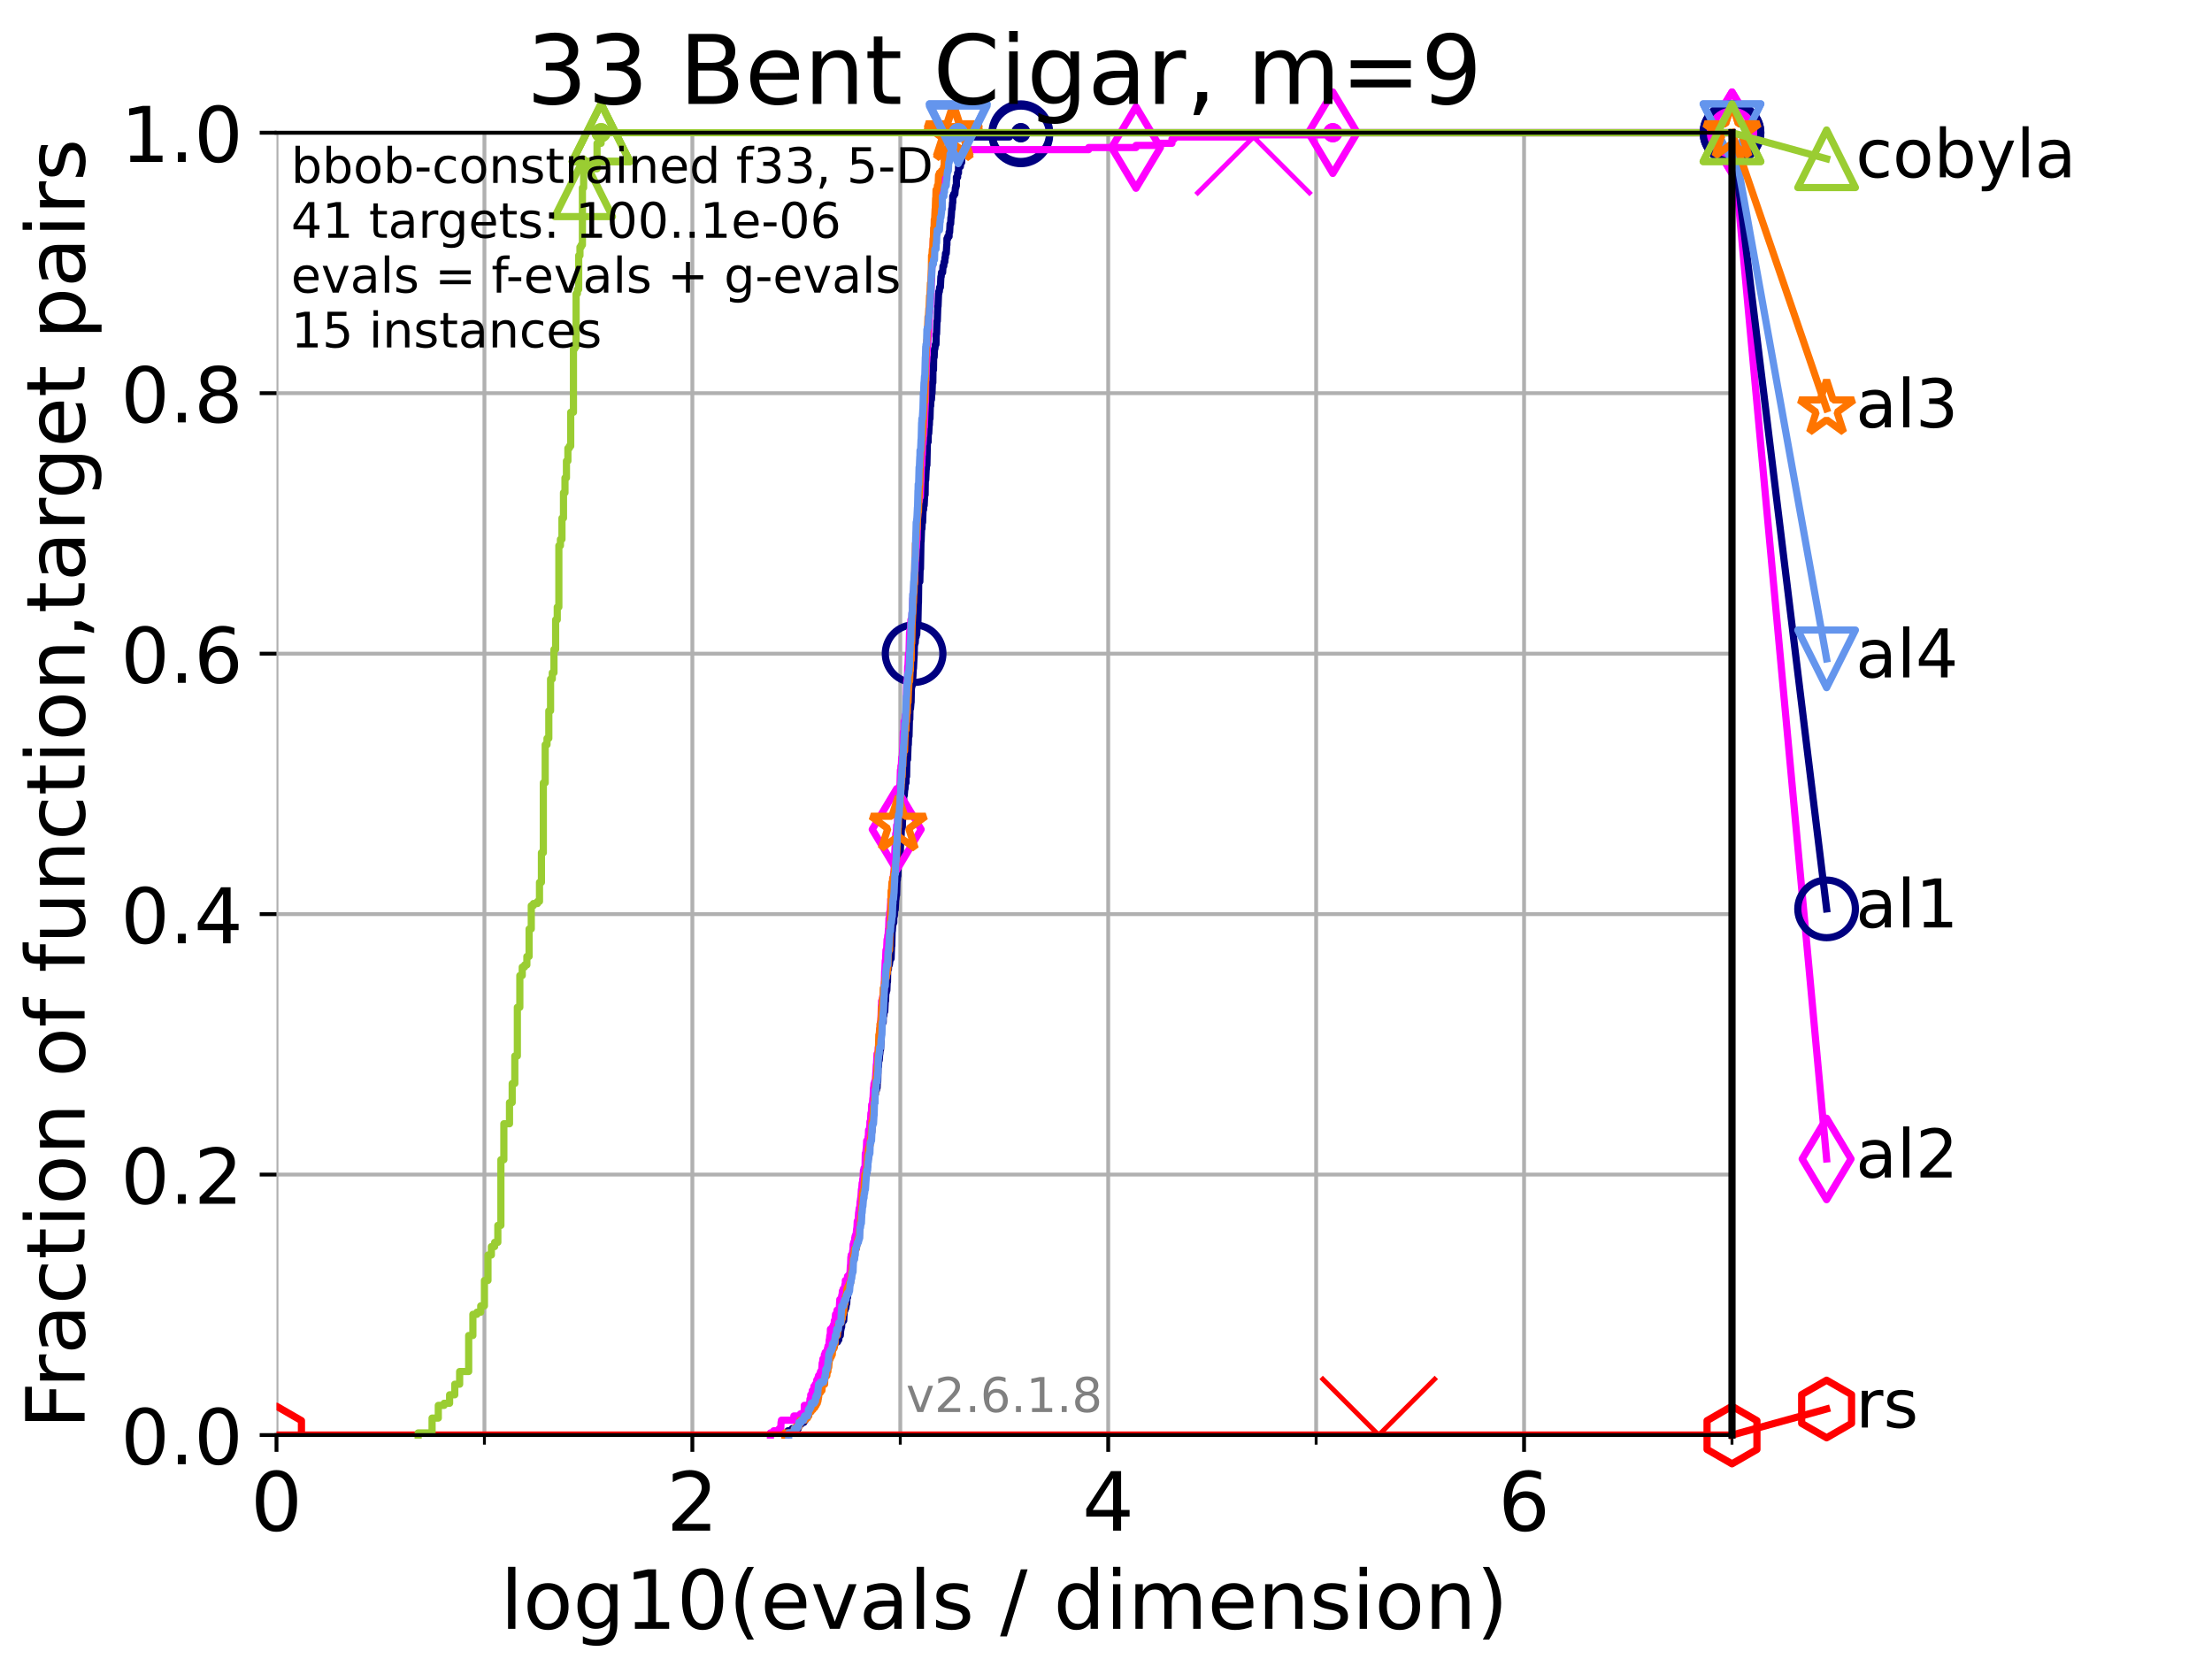 <?xml version="1.0" encoding="utf-8" standalone="no"?>
<!DOCTYPE svg PUBLIC "-//W3C//DTD SVG 1.1//EN"
  "http://www.w3.org/Graphics/SVG/1.1/DTD/svg11.dtd">
<!-- Created with matplotlib (https://matplotlib.org/) -->
<svg height="345.6pt" version="1.1" viewBox="0 0 460.8 345.6" width="460.8pt" xmlns="http://www.w3.org/2000/svg" xmlns:xlink="http://www.w3.org/1999/xlink">
 <defs>
  <style type="text/css">*{stroke-linecap:butt;stroke-linejoin:round;}</style>
 </defs>
 <g id="figure_1">
  <g id="patch_1">
   <path d="M 0 345.6 
L 460.8 345.6 
L 460.8 0 
L 0 0 
z
" style="fill:#ffffff;"/>
  </g>
  <g id="axes_1">
   <g id="patch_2">
    <path d="M 57.6 298.944 
L 360.806 298.944 
L 360.806 27.648 
L 57.6 27.648 
z
" style="fill:#ffffff;"/>
   </g>
   <g id="matplotlib.axis_1">
    <g id="xtick_1">
     <g id="line2d_1">
      <path clip-path="url(#p835fed9276)" d="M 57.6 298.944 
L 57.6 27.648 
" style="fill:none;stroke:#b0b0b0;stroke-linecap:square;stroke-width:0.8;"/>
     </g>
     <g id="line2d_2">
      <defs>
       <path d="M 0 0 
L 0 3.5 
" id="mb43a3b941b" style="stroke:#000000;stroke-width:0.8;"/>
      </defs>
      <g>
       <use style="stroke:#000000;stroke-width:0.8;" x="57.6" xlink:href="#mb43a3b941b" y="298.944"/>
      </g>
     </g>
     <g id="text_1">
      <!-- 0 -->
      <g transform="translate(52.192 318.861)scale(0.17 -0.17)">
       <defs>
        <path d="M 31.781 66.406 
Q 24.172 66.406 20.328 58.906 
Q 16.5 51.422 16.5 36.375 
Q 16.5 21.391 20.328 13.891 
Q 24.172 6.391 31.781 6.391 
Q 39.453 6.391 43.281 13.891 
Q 47.125 21.391 47.125 36.375 
Q 47.125 51.422 43.281 58.906 
Q 39.453 66.406 31.781 66.406 
z
M 31.781 74.219 
Q 44.047 74.219 50.516 64.516 
Q 56.984 54.828 56.984 36.375 
Q 56.984 17.969 50.516 8.266 
Q 44.047 -1.422 31.781 -1.422 
Q 19.531 -1.422 13.062 8.266 
Q 6.594 17.969 6.594 36.375 
Q 6.594 54.828 13.062 64.516 
Q 19.531 74.219 31.781 74.219 
z
" id="DejaVuSans-48"/>
       </defs>
       <use xlink:href="#DejaVuSans-48"/>
      </g>
     </g>
    </g>
    <g id="xtick_2">
     <g id="line2d_3">
      <path clip-path="url(#p835fed9276)" d="M 144.23 298.944 
L 144.23 27.648 
" style="fill:none;stroke:#b0b0b0;stroke-linecap:square;stroke-width:0.8;"/>
     </g>
     <g id="line2d_4">
      <g>
       <use style="stroke:#000000;stroke-width:0.8;" x="144.23" xlink:href="#mb43a3b941b" y="298.944"/>
      </g>
     </g>
     <g id="text_2">
      <!-- 2 -->
      <g transform="translate(138.822 318.861)scale(0.17 -0.17)">
       <defs>
        <path d="M 19.188 8.297 
L 53.609 8.297 
L 53.609 0 
L 7.328 0 
L 7.328 8.297 
Q 12.938 14.109 22.625 23.891 
Q 32.328 33.688 34.812 36.531 
Q 39.547 41.844 41.422 45.531 
Q 43.312 49.219 43.312 52.781 
Q 43.312 58.594 39.234 62.25 
Q 35.156 65.922 28.609 65.922 
Q 23.969 65.922 18.812 64.312 
Q 13.672 62.703 7.812 59.422 
L 7.812 69.391 
Q 13.766 71.781 18.938 73 
Q 24.125 74.219 28.422 74.219 
Q 39.75 74.219 46.484 68.547 
Q 53.219 62.891 53.219 53.422 
Q 53.219 48.922 51.531 44.891 
Q 49.859 40.875 45.406 35.406 
Q 44.188 33.984 37.641 27.219 
Q 31.109 20.453 19.188 8.297 
z
" id="DejaVuSans-50"/>
       </defs>
       <use xlink:href="#DejaVuSans-50"/>
      </g>
     </g>
    </g>
    <g id="xtick_3">
     <g id="line2d_5">
      <path clip-path="url(#p835fed9276)" d="M 230.861 298.944 
L 230.861 27.648 
" style="fill:none;stroke:#b0b0b0;stroke-linecap:square;stroke-width:0.8;"/>
     </g>
     <g id="line2d_6">
      <g>
       <use style="stroke:#000000;stroke-width:0.8;" x="230.861" xlink:href="#mb43a3b941b" y="298.944"/>
      </g>
     </g>
     <g id="text_3">
      <!-- 4 -->
      <g transform="translate(225.453 318.861)scale(0.17 -0.17)">
       <defs>
        <path d="M 37.797 64.312 
L 12.891 25.391 
L 37.797 25.391 
z
M 35.203 72.906 
L 47.609 72.906 
L 47.609 25.391 
L 58.016 25.391 
L 58.016 17.188 
L 47.609 17.188 
L 47.609 0 
L 37.797 0 
L 37.797 17.188 
L 4.891 17.188 
L 4.891 26.703 
z
" id="DejaVuSans-52"/>
       </defs>
       <use xlink:href="#DejaVuSans-52"/>
      </g>
     </g>
    </g>
    <g id="xtick_4">
     <g id="line2d_7">
      <path clip-path="url(#p835fed9276)" d="M 317.491 298.944 
L 317.491 27.648 
" style="fill:none;stroke:#b0b0b0;stroke-linecap:square;stroke-width:0.8;"/>
     </g>
     <g id="line2d_8">
      <g>
       <use style="stroke:#000000;stroke-width:0.8;" x="317.491" xlink:href="#mb43a3b941b" y="298.944"/>
      </g>
     </g>
     <g id="text_4">
      <!-- 6 -->
      <g transform="translate(312.083 318.861)scale(0.17 -0.17)">
       <defs>
        <path d="M 33.016 40.375 
Q 26.375 40.375 22.484 35.828 
Q 18.609 31.297 18.609 23.391 
Q 18.609 15.531 22.484 10.953 
Q 26.375 6.391 33.016 6.391 
Q 39.656 6.391 43.531 10.953 
Q 47.406 15.531 47.406 23.391 
Q 47.406 31.297 43.531 35.828 
Q 39.656 40.375 33.016 40.375 
z
M 52.594 71.297 
L 52.594 62.312 
Q 48.875 64.062 45.094 64.984 
Q 41.312 65.922 37.594 65.922 
Q 27.828 65.922 22.672 59.328 
Q 17.531 52.734 16.797 39.406 
Q 19.672 43.656 24.016 45.922 
Q 28.375 48.188 33.594 48.188 
Q 44.578 48.188 50.953 41.516 
Q 57.328 34.859 57.328 23.391 
Q 57.328 12.156 50.688 5.359 
Q 44.047 -1.422 33.016 -1.422 
Q 20.359 -1.422 13.672 8.266 
Q 6.984 17.969 6.984 36.375 
Q 6.984 53.656 15.188 63.938 
Q 23.391 74.219 37.203 74.219 
Q 40.922 74.219 44.703 73.484 
Q 48.484 72.75 52.594 71.297 
z
" id="DejaVuSans-54"/>
       </defs>
       <use xlink:href="#DejaVuSans-54"/>
      </g>
     </g>
    </g>
    <g id="xtick_5">
     <g id="line2d_9">
      <path clip-path="url(#p835fed9276)" d="M 100.915 298.944 
L 100.915 27.648 
" style="fill:none;stroke:#b0b0b0;stroke-linecap:square;stroke-width:0.8;"/>
     </g>
     <g id="line2d_10">
      <defs>
       <path d="M 0 0 
L 0 2 
" id="mfa23802157" style="stroke:#000000;stroke-width:0.6;"/>
      </defs>
      <g>
       <use style="stroke:#000000;stroke-width:0.6;" x="100.915" xlink:href="#mfa23802157" y="298.944"/>
      </g>
     </g>
    </g>
    <g id="xtick_6">
     <g id="line2d_11">
      <path clip-path="url(#p835fed9276)" d="M 187.546 298.944 
L 187.546 27.648 
" style="fill:none;stroke:#b0b0b0;stroke-linecap:square;stroke-width:0.8;"/>
     </g>
     <g id="line2d_12">
      <g>
       <use style="stroke:#000000;stroke-width:0.6;" x="187.546" xlink:href="#mfa23802157" y="298.944"/>
      </g>
     </g>
    </g>
    <g id="xtick_7">
     <g id="line2d_13">
      <path clip-path="url(#p835fed9276)" d="M 274.176 298.944 
L 274.176 27.648 
" style="fill:none;stroke:#b0b0b0;stroke-linecap:square;stroke-width:0.8;"/>
     </g>
     <g id="line2d_14">
      <g>
       <use style="stroke:#000000;stroke-width:0.6;" x="274.176" xlink:href="#mfa23802157" y="298.944"/>
      </g>
     </g>
    </g>
    <g id="xtick_8">
     <g id="line2d_15">
      <path clip-path="url(#p835fed9276)" d="M 360.806 298.944 
L 360.806 27.648 
" style="fill:none;stroke:#b0b0b0;stroke-linecap:square;stroke-width:0.8;"/>
     </g>
     <g id="line2d_16">
      <g>
       <use style="stroke:#000000;stroke-width:0.6;" x="360.806" xlink:href="#mfa23802157" y="298.944"/>
      </g>
     </g>
    </g>
    <g id="text_5">
     <!-- log10(evals / dimension) -->
     <g transform="translate(104.239 339.314)scale(0.17 -0.17)">
      <defs>
       <path d="M 9.422 75.984 
L 18.406 75.984 
L 18.406 0 
L 9.422 0 
z
" id="DejaVuSans-108"/>
       <path d="M 30.609 48.391 
Q 23.391 48.391 19.188 42.75 
Q 14.984 37.109 14.984 27.297 
Q 14.984 17.484 19.156 11.844 
Q 23.344 6.203 30.609 6.203 
Q 37.797 6.203 41.984 11.859 
Q 46.188 17.531 46.188 27.297 
Q 46.188 37.016 41.984 42.703 
Q 37.797 48.391 30.609 48.391 
z
M 30.609 56 
Q 42.328 56 49.016 48.375 
Q 55.719 40.766 55.719 27.297 
Q 55.719 13.875 49.016 6.219 
Q 42.328 -1.422 30.609 -1.422 
Q 18.844 -1.422 12.172 6.219 
Q 5.516 13.875 5.516 27.297 
Q 5.516 40.766 12.172 48.375 
Q 18.844 56 30.609 56 
z
" id="DejaVuSans-111"/>
       <path d="M 45.406 27.984 
Q 45.406 37.75 41.375 43.109 
Q 37.359 48.484 30.078 48.484 
Q 22.859 48.484 18.828 43.109 
Q 14.797 37.75 14.797 27.984 
Q 14.797 18.266 18.828 12.891 
Q 22.859 7.516 30.078 7.516 
Q 37.359 7.516 41.375 12.891 
Q 45.406 18.266 45.406 27.984 
z
M 54.391 6.781 
Q 54.391 -7.172 48.188 -13.984 
Q 42 -20.797 29.203 -20.797 
Q 24.469 -20.797 20.266 -20.094 
Q 16.062 -19.391 12.109 -17.922 
L 12.109 -9.188 
Q 16.062 -11.328 19.922 -12.344 
Q 23.781 -13.375 27.781 -13.375 
Q 36.625 -13.375 41.016 -8.766 
Q 45.406 -4.156 45.406 5.172 
L 45.406 9.625 
Q 42.625 4.781 38.281 2.391 
Q 33.938 0 27.875 0 
Q 17.828 0 11.672 7.656 
Q 5.516 15.328 5.516 27.984 
Q 5.516 40.672 11.672 48.328 
Q 17.828 56 27.875 56 
Q 33.938 56 38.281 53.609 
Q 42.625 51.219 45.406 46.391 
L 45.406 54.688 
L 54.391 54.688 
z
" id="DejaVuSans-103"/>
       <path d="M 12.406 8.297 
L 28.516 8.297 
L 28.516 63.922 
L 10.984 60.406 
L 10.984 69.391 
L 28.422 72.906 
L 38.281 72.906 
L 38.281 8.297 
L 54.391 8.297 
L 54.391 0 
L 12.406 0 
z
" id="DejaVuSans-49"/>
       <path d="M 31 75.875 
Q 24.469 64.656 21.281 53.656 
Q 18.109 42.672 18.109 31.391 
Q 18.109 20.125 21.312 9.062 
Q 24.516 -2 31 -13.188 
L 23.188 -13.188 
Q 15.875 -1.703 12.234 9.375 
Q 8.594 20.453 8.594 31.391 
Q 8.594 42.281 12.203 53.312 
Q 15.828 64.359 23.188 75.875 
z
" id="DejaVuSans-40"/>
       <path d="M 56.203 29.594 
L 56.203 25.203 
L 14.891 25.203 
Q 15.484 15.922 20.484 11.062 
Q 25.484 6.203 34.422 6.203 
Q 39.594 6.203 44.453 7.469 
Q 49.312 8.734 54.109 11.281 
L 54.109 2.781 
Q 49.266 0.734 44.188 -0.344 
Q 39.109 -1.422 33.891 -1.422 
Q 20.797 -1.422 13.156 6.188 
Q 5.516 13.812 5.516 26.812 
Q 5.516 40.234 12.766 48.109 
Q 20.016 56 32.328 56 
Q 43.359 56 49.781 48.891 
Q 56.203 41.797 56.203 29.594 
z
M 47.219 32.234 
Q 47.125 39.594 43.094 43.984 
Q 39.062 48.391 32.422 48.391 
Q 24.906 48.391 20.391 44.141 
Q 15.875 39.891 15.188 32.172 
z
" id="DejaVuSans-101"/>
       <path d="M 2.984 54.688 
L 12.5 54.688 
L 29.594 8.797 
L 46.688 54.688 
L 56.203 54.688 
L 35.688 0 
L 23.484 0 
z
" id="DejaVuSans-118"/>
       <path d="M 34.281 27.484 
Q 23.391 27.484 19.188 25 
Q 14.984 22.516 14.984 16.5 
Q 14.984 11.719 18.141 8.906 
Q 21.297 6.109 26.703 6.109 
Q 34.188 6.109 38.703 11.406 
Q 43.219 16.703 43.219 25.484 
L 43.219 27.484 
z
M 52.203 31.203 
L 52.203 0 
L 43.219 0 
L 43.219 8.297 
Q 40.141 3.328 35.547 0.953 
Q 30.953 -1.422 24.312 -1.422 
Q 15.922 -1.422 10.953 3.297 
Q 6 8.016 6 15.922 
Q 6 25.141 12.172 29.828 
Q 18.359 34.516 30.609 34.516 
L 43.219 34.516 
L 43.219 35.406 
Q 43.219 41.609 39.141 45 
Q 35.062 48.391 27.688 48.391 
Q 23 48.391 18.547 47.266 
Q 14.109 46.141 10.016 43.891 
L 10.016 52.203 
Q 14.938 54.109 19.578 55.047 
Q 24.219 56 28.609 56 
Q 40.484 56 46.344 49.844 
Q 52.203 43.703 52.203 31.203 
z
" id="DejaVuSans-97"/>
       <path d="M 44.281 53.078 
L 44.281 44.578 
Q 40.484 46.531 36.375 47.5 
Q 32.281 48.484 27.875 48.484 
Q 21.188 48.484 17.844 46.438 
Q 14.5 44.391 14.5 40.281 
Q 14.5 37.156 16.891 35.375 
Q 19.281 33.594 26.516 31.984 
L 29.594 31.297 
Q 39.156 29.25 43.188 25.516 
Q 47.219 21.781 47.219 15.094 
Q 47.219 7.469 41.188 3.016 
Q 35.156 -1.422 24.609 -1.422 
Q 20.219 -1.422 15.453 -0.562 
Q 10.688 0.297 5.422 2 
L 5.422 11.281 
Q 10.406 8.688 15.234 7.391 
Q 20.062 6.109 24.812 6.109 
Q 31.156 6.109 34.562 8.281 
Q 37.984 10.453 37.984 14.406 
Q 37.984 18.062 35.516 20.016 
Q 33.062 21.969 24.703 23.781 
L 21.578 24.516 
Q 13.234 26.266 9.516 29.906 
Q 5.812 33.547 5.812 39.891 
Q 5.812 47.609 11.281 51.797 
Q 16.75 56 26.812 56 
Q 31.781 56 36.172 55.266 
Q 40.578 54.547 44.281 53.078 
z
" id="DejaVuSans-115"/>
       <path id="DejaVuSans-32"/>
       <path d="M 25.391 72.906 
L 33.688 72.906 
L 8.297 -9.281 
L 0 -9.281 
z
" id="DejaVuSans-47"/>
       <path d="M 45.406 46.391 
L 45.406 75.984 
L 54.391 75.984 
L 54.391 0 
L 45.406 0 
L 45.406 8.203 
Q 42.578 3.328 38.25 0.953 
Q 33.938 -1.422 27.875 -1.422 
Q 17.969 -1.422 11.734 6.484 
Q 5.516 14.406 5.516 27.297 
Q 5.516 40.188 11.734 48.094 
Q 17.969 56 27.875 56 
Q 33.938 56 38.25 53.625 
Q 42.578 51.266 45.406 46.391 
z
M 14.797 27.297 
Q 14.797 17.391 18.875 11.75 
Q 22.953 6.109 30.078 6.109 
Q 37.203 6.109 41.297 11.75 
Q 45.406 17.391 45.406 27.297 
Q 45.406 37.203 41.297 42.844 
Q 37.203 48.484 30.078 48.484 
Q 22.953 48.484 18.875 42.844 
Q 14.797 37.203 14.797 27.297 
z
" id="DejaVuSans-100"/>
       <path d="M 9.422 54.688 
L 18.406 54.688 
L 18.406 0 
L 9.422 0 
z
M 9.422 75.984 
L 18.406 75.984 
L 18.406 64.594 
L 9.422 64.594 
z
" id="DejaVuSans-105"/>
       <path d="M 52 44.188 
Q 55.375 50.25 60.062 53.125 
Q 64.75 56 71.094 56 
Q 79.641 56 84.281 50.016 
Q 88.922 44.047 88.922 33.016 
L 88.922 0 
L 79.891 0 
L 79.891 32.719 
Q 79.891 40.578 77.094 44.375 
Q 74.312 48.188 68.609 48.188 
Q 61.625 48.188 57.562 43.547 
Q 53.516 38.922 53.516 30.906 
L 53.516 0 
L 44.484 0 
L 44.484 32.719 
Q 44.484 40.625 41.703 44.406 
Q 38.922 48.188 33.109 48.188 
Q 26.219 48.188 22.156 43.531 
Q 18.109 38.875 18.109 30.906 
L 18.109 0 
L 9.078 0 
L 9.078 54.688 
L 18.109 54.688 
L 18.109 46.188 
Q 21.188 51.219 25.484 53.609 
Q 29.781 56 35.688 56 
Q 41.656 56 45.828 52.969 
Q 50 49.953 52 44.188 
z
" id="DejaVuSans-109"/>
       <path d="M 54.891 33.016 
L 54.891 0 
L 45.906 0 
L 45.906 32.719 
Q 45.906 40.484 42.875 44.328 
Q 39.844 48.188 33.797 48.188 
Q 26.516 48.188 22.312 43.547 
Q 18.109 38.922 18.109 30.906 
L 18.109 0 
L 9.078 0 
L 9.078 54.688 
L 18.109 54.688 
L 18.109 46.188 
Q 21.344 51.125 25.703 53.562 
Q 30.078 56 35.797 56 
Q 45.219 56 50.047 50.172 
Q 54.891 44.344 54.891 33.016 
z
" id="DejaVuSans-110"/>
       <path d="M 8.016 75.875 
L 15.828 75.875 
Q 23.141 64.359 26.781 53.312 
Q 30.422 42.281 30.422 31.391 
Q 30.422 20.453 26.781 9.375 
Q 23.141 -1.703 15.828 -13.188 
L 8.016 -13.188 
Q 14.5 -2 17.703 9.062 
Q 20.906 20.125 20.906 31.391 
Q 20.906 42.672 17.703 53.656 
Q 14.5 64.656 8.016 75.875 
z
" id="DejaVuSans-41"/>
      </defs>
      <use xlink:href="#DejaVuSans-108"/>
      <use x="27.783" xlink:href="#DejaVuSans-111"/>
      <use x="88.965" xlink:href="#DejaVuSans-103"/>
      <use x="152.441" xlink:href="#DejaVuSans-49"/>
      <use x="216.064" xlink:href="#DejaVuSans-48"/>
      <use x="279.688" xlink:href="#DejaVuSans-40"/>
      <use x="318.701" xlink:href="#DejaVuSans-101"/>
      <use x="380.225" xlink:href="#DejaVuSans-118"/>
      <use x="439.404" xlink:href="#DejaVuSans-97"/>
      <use x="500.684" xlink:href="#DejaVuSans-108"/>
      <use x="528.467" xlink:href="#DejaVuSans-115"/>
      <use x="580.566" xlink:href="#DejaVuSans-32"/>
      <use x="612.354" xlink:href="#DejaVuSans-47"/>
      <use x="646.045" xlink:href="#DejaVuSans-32"/>
      <use x="677.832" xlink:href="#DejaVuSans-100"/>
      <use x="741.309" xlink:href="#DejaVuSans-105"/>
      <use x="769.092" xlink:href="#DejaVuSans-109"/>
      <use x="866.504" xlink:href="#DejaVuSans-101"/>
      <use x="928.027" xlink:href="#DejaVuSans-110"/>
      <use x="991.406" xlink:href="#DejaVuSans-115"/>
      <use x="1043.506" xlink:href="#DejaVuSans-105"/>
      <use x="1071.289" xlink:href="#DejaVuSans-111"/>
      <use x="1132.471" xlink:href="#DejaVuSans-110"/>
      <use x="1195.85" xlink:href="#DejaVuSans-41"/>
     </g>
    </g>
   </g>
   <g id="matplotlib.axis_2">
    <g id="ytick_1">
     <g id="line2d_17">
      <path clip-path="url(#p835fed9276)" d="M 57.6 298.944 
L 360.806 298.944 
" style="fill:none;stroke:#b0b0b0;stroke-linecap:square;stroke-width:0.8;"/>
     </g>
     <g id="line2d_18">
      <defs>
       <path d="M 0 0 
L -3.5 0 
" id="m406c5dcd15" style="stroke:#000000;stroke-width:0.8;"/>
      </defs>
      <g>
       <use style="stroke:#000000;stroke-width:0.8;" x="57.6" xlink:href="#m406c5dcd15" y="298.944"/>
      </g>
     </g>
     <g id="text_6">
      <!-- 0.0 -->
      <g transform="translate(25.155 305.023)scale(0.16 -0.16)">
       <defs>
        <path d="M 10.688 12.406 
L 21 12.406 
L 21 0 
L 10.688 0 
z
" id="DejaVuSans-46"/>
       </defs>
       <use xlink:href="#DejaVuSans-48"/>
       <use x="63.623" xlink:href="#DejaVuSans-46"/>
       <use x="95.41" xlink:href="#DejaVuSans-48"/>
      </g>
     </g>
    </g>
    <g id="ytick_2">
     <g id="line2d_19">
      <path clip-path="url(#p835fed9276)" d="M 57.6 244.685 
L 360.806 244.685 
" style="fill:none;stroke:#b0b0b0;stroke-linecap:square;stroke-width:0.8;"/>
     </g>
     <g id="line2d_20">
      <g>
       <use style="stroke:#000000;stroke-width:0.8;" x="57.6" xlink:href="#m406c5dcd15" y="244.685"/>
      </g>
     </g>
     <g id="text_7">
      <!-- 0.2 -->
      <g transform="translate(25.155 250.764)scale(0.16 -0.16)">
       <use xlink:href="#DejaVuSans-48"/>
       <use x="63.623" xlink:href="#DejaVuSans-46"/>
       <use x="95.41" xlink:href="#DejaVuSans-50"/>
      </g>
     </g>
    </g>
    <g id="ytick_3">
     <g id="line2d_21">
      <path clip-path="url(#p835fed9276)" d="M 57.6 190.426 
L 360.806 190.426 
" style="fill:none;stroke:#b0b0b0;stroke-linecap:square;stroke-width:0.8;"/>
     </g>
     <g id="line2d_22">
      <g>
       <use style="stroke:#000000;stroke-width:0.8;" x="57.6" xlink:href="#m406c5dcd15" y="190.426"/>
      </g>
     </g>
     <g id="text_8">
      <!-- 0.4 -->
      <g transform="translate(25.155 196.504)scale(0.16 -0.16)">
       <use xlink:href="#DejaVuSans-48"/>
       <use x="63.623" xlink:href="#DejaVuSans-46"/>
       <use x="95.41" xlink:href="#DejaVuSans-52"/>
      </g>
     </g>
    </g>
    <g id="ytick_4">
     <g id="line2d_23">
      <path clip-path="url(#p835fed9276)" d="M 57.6 136.166 
L 360.806 136.166 
" style="fill:none;stroke:#b0b0b0;stroke-linecap:square;stroke-width:0.8;"/>
     </g>
     <g id="line2d_24">
      <g>
       <use style="stroke:#000000;stroke-width:0.8;" x="57.6" xlink:href="#m406c5dcd15" y="136.166"/>
      </g>
     </g>
     <g id="text_9">
      <!-- 0.6 -->
      <g transform="translate(25.155 142.245)scale(0.16 -0.16)">
       <use xlink:href="#DejaVuSans-48"/>
       <use x="63.623" xlink:href="#DejaVuSans-46"/>
       <use x="95.41" xlink:href="#DejaVuSans-54"/>
      </g>
     </g>
    </g>
    <g id="ytick_5">
     <g id="line2d_25">
      <path clip-path="url(#p835fed9276)" d="M 57.6 81.907 
L 360.806 81.907 
" style="fill:none;stroke:#b0b0b0;stroke-linecap:square;stroke-width:0.8;"/>
     </g>
     <g id="line2d_26">
      <g>
       <use style="stroke:#000000;stroke-width:0.8;" x="57.6" xlink:href="#m406c5dcd15" y="81.907"/>
      </g>
     </g>
     <g id="text_10">
      <!-- 0.8 -->
      <g transform="translate(25.155 87.986)scale(0.16 -0.16)">
       <defs>
        <path d="M 31.781 34.625 
Q 24.75 34.625 20.719 30.859 
Q 16.703 27.094 16.703 20.516 
Q 16.703 13.922 20.719 10.156 
Q 24.75 6.391 31.781 6.391 
Q 38.812 6.391 42.859 10.172 
Q 46.922 13.969 46.922 20.516 
Q 46.922 27.094 42.891 30.859 
Q 38.875 34.625 31.781 34.625 
z
M 21.922 38.812 
Q 15.578 40.375 12.031 44.719 
Q 8.5 49.078 8.5 55.328 
Q 8.5 64.062 14.719 69.141 
Q 20.953 74.219 31.781 74.219 
Q 42.672 74.219 48.875 69.141 
Q 55.078 64.062 55.078 55.328 
Q 55.078 49.078 51.531 44.719 
Q 48 40.375 41.703 38.812 
Q 48.828 37.156 52.797 32.312 
Q 56.781 27.484 56.781 20.516 
Q 56.781 9.906 50.312 4.234 
Q 43.844 -1.422 31.781 -1.422 
Q 19.734 -1.422 13.25 4.234 
Q 6.781 9.906 6.781 20.516 
Q 6.781 27.484 10.781 32.312 
Q 14.797 37.156 21.922 38.812 
z
M 18.312 54.391 
Q 18.312 48.734 21.844 45.562 
Q 25.391 42.391 31.781 42.391 
Q 38.141 42.391 41.719 45.562 
Q 45.312 48.734 45.312 54.391 
Q 45.312 60.062 41.719 63.234 
Q 38.141 66.406 31.781 66.406 
Q 25.391 66.406 21.844 63.234 
Q 18.312 60.062 18.312 54.391 
z
" id="DejaVuSans-56"/>
       </defs>
       <use xlink:href="#DejaVuSans-48"/>
       <use x="63.623" xlink:href="#DejaVuSans-46"/>
       <use x="95.41" xlink:href="#DejaVuSans-56"/>
      </g>
     </g>
    </g>
    <g id="ytick_6">
     <g id="line2d_27">
      <path clip-path="url(#p835fed9276)" d="M 57.6 27.648 
L 360.806 27.648 
" style="fill:none;stroke:#b0b0b0;stroke-linecap:square;stroke-width:0.8;"/>
     </g>
     <g id="line2d_28">
      <g>
       <use style="stroke:#000000;stroke-width:0.8;" x="57.6" xlink:href="#m406c5dcd15" y="27.648"/>
      </g>
     </g>
     <g id="text_11">
      <!-- 1.0 -->
      <g transform="translate(25.155 33.727)scale(0.16 -0.16)">
       <use xlink:href="#DejaVuSans-49"/>
       <use x="63.623" xlink:href="#DejaVuSans-46"/>
       <use x="95.41" xlink:href="#DejaVuSans-48"/>
      </g>
     </g>
    </g>
    <g id="text_12">
     <!-- Fraction of function,target pairs -->
     <g transform="translate(17.62 297.681)rotate(-90)scale(0.17 -0.17)">
      <defs>
       <path d="M 9.812 72.906 
L 51.703 72.906 
L 51.703 64.594 
L 19.672 64.594 
L 19.672 43.109 
L 48.578 43.109 
L 48.578 34.812 
L 19.672 34.812 
L 19.672 0 
L 9.812 0 
z
" id="DejaVuSans-70"/>
       <path d="M 41.109 46.297 
Q 39.594 47.172 37.812 47.578 
Q 36.031 48 33.891 48 
Q 26.266 48 22.188 43.047 
Q 18.109 38.094 18.109 28.812 
L 18.109 0 
L 9.078 0 
L 9.078 54.688 
L 18.109 54.688 
L 18.109 46.188 
Q 20.953 51.172 25.484 53.578 
Q 30.031 56 36.531 56 
Q 37.453 56 38.578 55.875 
Q 39.703 55.766 41.062 55.516 
z
" id="DejaVuSans-114"/>
       <path d="M 48.781 52.594 
L 48.781 44.188 
Q 44.969 46.297 41.141 47.344 
Q 37.312 48.391 33.406 48.391 
Q 24.656 48.391 19.812 42.844 
Q 14.984 37.312 14.984 27.297 
Q 14.984 17.281 19.812 11.734 
Q 24.656 6.203 33.406 6.203 
Q 37.312 6.203 41.141 7.25 
Q 44.969 8.297 48.781 10.406 
L 48.781 2.094 
Q 45.016 0.344 40.984 -0.531 
Q 36.969 -1.422 32.422 -1.422 
Q 20.062 -1.422 12.781 6.344 
Q 5.516 14.109 5.516 27.297 
Q 5.516 40.672 12.859 48.328 
Q 20.219 56 33.016 56 
Q 37.156 56 41.109 55.141 
Q 45.062 54.297 48.781 52.594 
z
" id="DejaVuSans-99"/>
       <path d="M 18.312 70.219 
L 18.312 54.688 
L 36.812 54.688 
L 36.812 47.703 
L 18.312 47.703 
L 18.312 18.016 
Q 18.312 11.328 20.141 9.422 
Q 21.969 7.516 27.594 7.516 
L 36.812 7.516 
L 36.812 0 
L 27.594 0 
Q 17.188 0 13.234 3.875 
Q 9.281 7.766 9.281 18.016 
L 9.281 47.703 
L 2.688 47.703 
L 2.688 54.688 
L 9.281 54.688 
L 9.281 70.219 
z
" id="DejaVuSans-116"/>
       <path d="M 37.109 75.984 
L 37.109 68.5 
L 28.516 68.5 
Q 23.688 68.5 21.797 66.547 
Q 19.922 64.594 19.922 59.516 
L 19.922 54.688 
L 34.719 54.688 
L 34.719 47.703 
L 19.922 47.703 
L 19.922 0 
L 10.891 0 
L 10.891 47.703 
L 2.297 47.703 
L 2.297 54.688 
L 10.891 54.688 
L 10.891 58.5 
Q 10.891 67.625 15.141 71.797 
Q 19.391 75.984 28.609 75.984 
z
" id="DejaVuSans-102"/>
       <path d="M 8.5 21.578 
L 8.5 54.688 
L 17.484 54.688 
L 17.484 21.922 
Q 17.484 14.156 20.5 10.266 
Q 23.531 6.391 29.594 6.391 
Q 36.859 6.391 41.078 11.031 
Q 45.312 15.672 45.312 23.688 
L 45.312 54.688 
L 54.297 54.688 
L 54.297 0 
L 45.312 0 
L 45.312 8.406 
Q 42.047 3.422 37.719 1 
Q 33.406 -1.422 27.688 -1.422 
Q 18.266 -1.422 13.375 4.438 
Q 8.5 10.297 8.5 21.578 
z
M 31.109 56 
z
" id="DejaVuSans-117"/>
       <path d="M 11.719 12.406 
L 22.016 12.406 
L 22.016 4 
L 14.016 -11.625 
L 7.719 -11.625 
L 11.719 4 
z
" id="DejaVuSans-44"/>
       <path d="M 18.109 8.203 
L 18.109 -20.797 
L 9.078 -20.797 
L 9.078 54.688 
L 18.109 54.688 
L 18.109 46.391 
Q 20.953 51.266 25.266 53.625 
Q 29.594 56 35.594 56 
Q 45.562 56 51.781 48.094 
Q 58.016 40.188 58.016 27.297 
Q 58.016 14.406 51.781 6.484 
Q 45.562 -1.422 35.594 -1.422 
Q 29.594 -1.422 25.266 0.953 
Q 20.953 3.328 18.109 8.203 
z
M 48.688 27.297 
Q 48.688 37.203 44.609 42.844 
Q 40.531 48.484 33.406 48.484 
Q 26.266 48.484 22.188 42.844 
Q 18.109 37.203 18.109 27.297 
Q 18.109 17.391 22.188 11.75 
Q 26.266 6.109 33.406 6.109 
Q 40.531 6.109 44.609 11.75 
Q 48.688 17.391 48.688 27.297 
z
" id="DejaVuSans-112"/>
      </defs>
      <use xlink:href="#DejaVuSans-70"/>
      <use x="50.27" xlink:href="#DejaVuSans-114"/>
      <use x="91.383" xlink:href="#DejaVuSans-97"/>
      <use x="152.662" xlink:href="#DejaVuSans-99"/>
      <use x="207.643" xlink:href="#DejaVuSans-116"/>
      <use x="246.852" xlink:href="#DejaVuSans-105"/>
      <use x="274.635" xlink:href="#DejaVuSans-111"/>
      <use x="335.816" xlink:href="#DejaVuSans-110"/>
      <use x="399.195" xlink:href="#DejaVuSans-32"/>
      <use x="430.982" xlink:href="#DejaVuSans-111"/>
      <use x="492.164" xlink:href="#DejaVuSans-102"/>
      <use x="527.369" xlink:href="#DejaVuSans-32"/>
      <use x="559.156" xlink:href="#DejaVuSans-102"/>
      <use x="594.361" xlink:href="#DejaVuSans-117"/>
      <use x="657.74" xlink:href="#DejaVuSans-110"/>
      <use x="721.119" xlink:href="#DejaVuSans-99"/>
      <use x="776.1" xlink:href="#DejaVuSans-116"/>
      <use x="815.309" xlink:href="#DejaVuSans-105"/>
      <use x="843.092" xlink:href="#DejaVuSans-111"/>
      <use x="904.273" xlink:href="#DejaVuSans-110"/>
      <use x="967.652" xlink:href="#DejaVuSans-44"/>
      <use x="999.439" xlink:href="#DejaVuSans-116"/>
      <use x="1038.648" xlink:href="#DejaVuSans-97"/>
      <use x="1099.928" xlink:href="#DejaVuSans-114"/>
      <use x="1139.291" xlink:href="#DejaVuSans-103"/>
      <use x="1202.768" xlink:href="#DejaVuSans-101"/>
      <use x="1264.291" xlink:href="#DejaVuSans-116"/>
      <use x="1303.5" xlink:href="#DejaVuSans-32"/>
      <use x="1335.287" xlink:href="#DejaVuSans-112"/>
      <use x="1398.764" xlink:href="#DejaVuSans-97"/>
      <use x="1460.043" xlink:href="#DejaVuSans-105"/>
      <use x="1487.826" xlink:href="#DejaVuSans-114"/>
      <use x="1528.939" xlink:href="#DejaVuSans-115"/>
     </g>
    </g>
   </g>
   <g id="line2d_29">
    <defs>
     <path d="M 0 1.5 
C 0.398 1.5 0.779 1.342 1.061 1.061 
C 1.342 0.779 1.5 0.398 1.5 0 
C 1.5 -0.398 1.342 -0.779 1.061 -1.061 
C 0.779 -1.342 0.398 -1.5 0 -1.5 
C -0.398 -1.5 -0.779 -1.342 -1.061 -1.061 
C -1.342 -0.779 -1.5 -0.398 -1.5 0 
C -1.5 0.398 -1.342 0.779 -1.061 1.061 
C -0.779 1.342 -0.398 1.5 0 1.5 
z
" id="m4983b39ed9" style="stroke:#000080;"/>
    </defs>
    <g>
     <use style="fill:#000080;stroke:#000080;" x="212.656" xlink:href="#m4983b39ed9" y="27.648"/>
     <use style="fill:#000080;stroke:#000080;" x="212.656" xlink:href="#m4983b39ed9" y="27.648"/>
    </g>
   </g>
   <g id="line2d_30">
    <path d="M 163.746 298.944 
L 163.746 298.503 
L 164.142 298.503 
L 164.142 298.062 
L 165.01 298.062 
L 165.01 297.621 
L 166.287 297.621 
L 166.287 297.179 
L 166.426 297.179 
L 166.426 296.738 
L 166.838 296.738 
L 166.838 296.297 
L 167.461 296.297 
L 167.461 295.856 
L 167.743 295.856 
L 167.743 294.974 
L 168.148 294.974 
L 168.19 293.65 
L 168.337 293.65 
L 168.337 293.209 
L 169.155 293.209 
L 169.155 292.768 
L 169.274 292.768 
L 169.274 292.327 
L 169.726 292.327 
L 169.726 291.886 
L 169.861 291.886 
L 169.861 291.445 
L 170.374 291.445 
L 170.468 290.121 
L 170.505 290.121 
L 170.505 289.68 
L 170.746 289.68 
L 170.746 289.239 
L 170.91 289.239 
L 170.91 288.798 
L 171.128 288.798 
L 171.128 288.357 
L 171.378 288.357 
L 171.467 287.475 
L 171.538 287.475 
L 171.643 286.151 
L 171.869 286.151 
L 171.869 285.71 
L 172.007 285.71 
L 172.007 285.269 
L 172.246 285.269 
L 172.348 284.387 
L 172.365 284.387 
L 172.415 283.063 
L 172.732 283.063 
L 172.831 282.181 
L 173.028 282.181 
L 173.109 280.858 
L 173.652 280.858 
L 173.652 280.416 
L 173.825 280.416 
L 173.825 279.534 
L 174.484 279.534 
L 174.484 279.093 
L 174.738 279.093 
L 174.768 278.211 
L 175.048 278.211 
L 175.15 276.887 
L 175.208 276.887 
L 175.208 276.446 
L 175.324 276.446 
L 175.352 275.564 
L 175.439 275.564 
L 175.439 275.123 
L 175.751 275.123 
L 175.849 273.358 
L 175.877 273.358 
L 175.877 272.917 
L 176.031 272.917 
L 176.031 272.476 
L 176.21 272.476 
L 176.32 271.594 
L 176.388 271.594 
L 176.442 270.27 
L 176.564 270.27 
L 176.658 268.065 
L 176.699 268.065 
L 176.699 267.624 
L 176.832 267.624 
L 176.912 266.3 
L 177.149 266.3 
L 177.175 265.418 
L 177.37 265.418 
L 177.447 263.212 
L 177.486 263.212 
L 177.511 262.33 
L 177.703 262.33 
L 177.703 261.889 
L 177.867 261.889 
L 177.942 259.683 
L 178.005 259.683 
L 178.055 258.36 
L 178.216 258.36 
L 178.229 257.478 
L 178.388 257.478 
L 178.388 257.036 
L 178.571 257.036 
L 178.595 255.713 
L 178.764 255.713 
L 178.764 254.831 
L 178.884 254.831 
L 178.931 253.507 
L 179.015 253.507 
L 179.097 252.184 
L 179.156 252.184 
L 179.156 251.302 
L 179.285 251.302 
L 179.343 249.537 
L 179.494 249.537 
L 179.563 248.655 
L 179.609 248.655 
L 179.609 248.214 
L 179.735 248.214 
L 179.814 246.449 
L 179.882 246.449 
L 179.882 246.008 
L 180.196 246.008 
L 180.208 244.244 
L 180.56 244.244 
L 180.669 242.92 
L 180.723 242.92 
L 180.723 241.597 
L 180.841 241.597 
L 180.949 240.715 
L 181.002 240.715 
L 181.055 239.391 
L 181.129 239.391 
L 181.224 237.186 
L 181.256 237.186 
L 181.256 236.744 
L 181.486 236.744 
L 181.589 235.862 
L 181.61 235.862 
L 181.713 232.333 
L 181.764 232.333 
L 181.856 230.127 
L 181.927 230.127 
L 181.927 229.686 
L 182.219 229.686 
L 182.249 227.922 
L 182.368 227.922 
L 182.368 227.04 
L 182.595 227.04 
L 182.595 226.598 
L 182.712 226.598 
L 182.77 225.275 
L 182.848 225.275 
L 182.915 222.187 
L 183.001 222.187 
L 183.059 220.864 
L 183.164 220.864 
L 183.249 219.54 
L 183.287 219.54 
L 183.353 218.658 
L 183.437 218.658 
L 183.53 216.452 
L 183.549 216.452 
L 183.633 214.247 
L 183.66 214.247 
L 183.734 213.364 
L 183.808 213.364 
L 183.808 212.923 
L 183.981 212.923 
L 184 211.6 
L 184.099 211.6 
L 184.18 210.718 
L 184.306 210.718 
L 184.413 208.512 
L 184.475 208.512 
L 184.537 206.747 
L 184.634 206.747 
L 184.634 206.306 
L 184.748 206.306 
L 184.817 204.542 
L 184.878 204.542 
L 184.922 201.895 
L 185.077 201.895 
L 185.094 201.013 
L 185.264 201.013 
L 185.375 200.13 
L 185.4 200.13 
L 185.4 199.689 
L 185.626 199.689 
L 185.726 197.043 
L 185.767 197.043 
L 185.85 193.955 
L 185.891 193.955 
L 185.973 192.631 
L 186.038 192.631 
L 186.038 192.19 
L 186.193 192.19 
L 186.209 190.867 
L 186.305 190.867 
L 186.386 189.543 
L 186.489 189.543 
L 186.6 187.338 
L 186.632 187.338 
L 186.711 186.455 
L 186.774 186.455 
L 186.86 183.367 
L 186.914 183.367 
L 186.969 182.485 
L 187.038 182.485 
L 187.1 179.838 
L 187.162 179.838 
L 187.169 178.515 
L 187.406 178.515 
L 187.436 177.633 
L 187.549 177.633 
L 187.639 174.104 
L 187.722 174.104 
L 187.781 172.339 
L 187.966 172.339 
L 188.069 169.251 
L 188.105 169.251 
L 188.164 167.928 
L 188.222 167.928 
L 188.258 165.722 
L 188.366 165.722 
L 188.467 164.399 
L 188.517 164.399 
L 188.624 163.075 
L 188.737 163.075 
L 188.744 161.752 
L 188.857 161.752 
L 188.913 158.223 
L 189.059 158.223 
L 189.17 155.135 
L 189.218 155.135 
L 189.273 153.371 
L 189.362 153.371 
L 189.451 149.841 
L 189.526 149.841 
L 189.566 147.636 
L 189.667 147.636 
L 189.775 146.312 
L 189.801 146.312 
L 189.861 143.225 
L 189.921 143.225 
L 189.921 142.783 
L 190.053 142.783 
L 190.145 141.019 
L 190.165 141.019 
L 190.25 139.254 
L 190.289 139.254 
L 190.399 137.049 
L 190.412 137.049 
L 190.489 134.402 
L 190.528 134.402 
L 190.528 133.961 
L 190.65 133.961 
L 190.732 132.637 
L 190.853 132.637 
L 190.853 132.196 
L 190.972 132.196 
L 191.06 129.991 
L 191.209 129.991 
L 191.302 125.579 
L 191.326 125.579 
L 191.382 121.168 
L 191.613 121.168 
L 191.674 118.521 
L 191.752 118.521 
L 191.848 112.786 
L 191.884 112.786 
L 191.974 110.14 
L 192.057 110.14 
L 192.104 108.816 
L 192.192 108.816 
L 192.292 106.169 
L 192.397 106.169 
L 192.438 105.287 
L 192.519 105.287 
L 192.622 103.082 
L 192.714 103.082 
L 192.76 99.994 
L 192.839 99.994 
L 192.936 97.788 
L 192.958 97.788 
L 192.986 96.906 
L 193.088 96.906 
L 193.194 92.053 
L 193.349 92.053 
L 193.377 90.289 
L 193.47 90.289 
L 193.564 88.524 
L 193.602 88.524 
L 193.645 87.201 
L 193.732 87.201 
L 193.802 84.554 
L 193.878 84.554 
L 193.926 83.231 
L 194.038 83.231 
L 194.108 81.907 
L 194.155 81.907 
L 194.235 79.702 
L 194.324 79.702 
L 194.35 77.055 
L 194.46 77.055 
L 194.496 74.408 
L 194.6 74.408 
L 194.672 72.643 
L 194.755 72.643 
L 194.847 71.761 
L 194.979 71.761 
L 195.04 69.556 
L 195.105 69.556 
L 195.186 66.909 
L 195.256 66.909 
L 195.36 63.821 
L 195.41 63.821 
L 195.518 61.174 
L 195.563 61.174 
L 195.563 60.733 
L 195.68 60.733 
L 195.744 59.851 
L 195.894 59.851 
L 196.005 57.645 
L 196.067 57.645 
L 196.129 56.763 
L 196.361 56.763 
L 196.446 55.439 
L 196.595 55.439 
L 196.679 54.557 
L 196.813 54.557 
L 196.849 53.675 
L 196.927 53.675 
L 196.964 52.793 
L 197.118 52.793 
L 197.226 51.028 
L 197.258 51.028 
L 197.267 49.705 
L 197.445 49.705 
L 197.445 49.263 
L 197.71 49.263 
L 197.71 48.381 
L 197.824 48.381 
L 197.911 46.617 
L 198.041 46.617 
L 198.101 45.293 
L 198.157 45.293 
L 198.267 43.529 
L 198.344 43.529 
L 198.424 42.205 
L 198.475 42.205 
L 198.475 40.882 
L 198.667 40.882 
L 198.667 40.441 
L 198.916 40.441 
L 199.022 39.117 
L 199.12 39.117 
L 199.12 38.676 
L 199.238 38.676 
L 199.238 36.912 
L 199.487 36.912 
L 199.487 36.03 
L 199.669 36.03 
L 199.681 34.706 
L 200.052 34.706 
L 200.126 33.824 
L 200.337 33.824 
L 200.352 31.618 
L 200.848 31.618 
L 200.874 30.736 
L 201.175 30.736 
L 201.175 30.295 
L 201.295 30.295 
L 201.295 28.971 
L 201.454 28.971 
L 201.454 28.53 
L 210.269 28.53 
L 210.269 28.089 
L 212.656 28.089 
L 212.656 27.648 
L 360.806 27.648 
L 360.806 27.648 
" style="fill:none;stroke:#000080;stroke-linecap:square;stroke-width:1.5;"/>
   </g>
   <g id="line2d_31">
    <defs>
     <path d="M 0 6 
C 1.591 6 3.117 5.368 4.243 4.243 
C 5.368 3.117 6 1.591 6 0 
C 6 -1.591 5.368 -3.117 4.243 -4.243 
C 3.117 -5.368 1.591 -6 0 -6 
C -1.591 -6 -3.117 -5.368 -4.243 -4.243 
C -5.368 -3.117 -6 -1.591 -6 0 
C -6 1.591 -5.368 3.117 -4.243 4.243 
C -3.117 5.368 -1.591 6 0 6 
z
" id="m5785f41ee0" style="stroke:#000080;stroke-width:1.5;"/>
    </defs>
    <g>
     <use style="fill-opacity:0;stroke:#000080;stroke-width:1.5;" x="190.425" xlink:href="#m5785f41ee0" y="136.166"/>
     <use style="fill-opacity:0;stroke:#000080;stroke-width:1.5;" x="212.656" xlink:href="#m5785f41ee0" y="28.089"/>
     <use style="fill-opacity:0;stroke:#000080;stroke-width:1.5;" x="212.656" xlink:href="#m5785f41ee0" y="27.648"/>
     <use style="fill-opacity:0;stroke:#000080;stroke-width:1.5;" x="360.806" xlink:href="#m5785f41ee0" y="27.648"/>
    </g>
   </g>
   <g id="line2d_32">
    <path style="fill:none;stroke:#000080;stroke-linecap:square;stroke-width:1.5;"/>
    <g/>
   </g>
   <g id="line2d_33">
    <defs>
     <path d="M 0 1.5 
C 0.398 1.5 0.779 1.342 1.061 1.061 
C 1.342 0.779 1.5 0.398 1.5 0 
C 1.5 -0.398 1.342 -0.779 1.061 -1.061 
C 0.779 -1.342 0.398 -1.5 0 -1.5 
C -0.398 -1.5 -0.779 -1.342 -1.061 -1.061 
C -1.342 -0.779 -1.5 -0.398 -1.5 0 
C -1.5 0.398 -1.342 0.779 -1.061 1.061 
C -0.779 1.342 -0.398 1.5 0 1.5 
z
" id="m3fcaf285fe" style="stroke:#ff00ff;"/>
    </defs>
    <g>
     <use style="fill:#ff00ff;stroke:#ff00ff;" x="277.649" xlink:href="#m3fcaf285fe" y="27.648"/>
     <use style="fill:#ff00ff;stroke:#ff00ff;" x="277.649" xlink:href="#m3fcaf285fe" y="27.648"/>
    </g>
   </g>
   <g id="line2d_34">
    <path d="M 160.494 298.944 
L 160.494 298.503 
L 161.179 298.503 
L 161.179 298.062 
L 162.306 298.062 
L 162.306 297.621 
L 162.648 297.621 
L 162.705 296.297 
L 162.789 296.297 
L 162.789 295.856 
L 165.38 295.856 
L 165.38 294.974 
L 166.747 294.974 
L 166.747 294.533 
L 167.417 294.533 
L 167.526 293.65 
L 167.548 293.65 
L 167.548 292.768 
L 168.566 292.768 
L 168.566 292.327 
L 168.689 292.327 
L 168.73 291.445 
L 168.893 291.445 
L 168.893 290.562 
L 169.135 290.562 
L 169.215 289.68 
L 169.531 289.68 
L 169.551 288.798 
L 169.842 288.798 
L 169.842 288.357 
L 170.11 288.357 
L 170.148 287.475 
L 170.374 287.475 
L 170.374 287.033 
L 170.505 287.033 
L 170.505 286.592 
L 170.782 286.592 
L 170.782 286.151 
L 170.929 286.151 
L 170.929 285.71 
L 171.164 285.71 
L 171.271 283.946 
L 171.343 283.946 
L 171.431 283.063 
L 171.73 283.063 
L 171.73 282.181 
L 171.904 282.181 
L 171.904 281.74 
L 172.28 281.74 
L 172.382 280.858 
L 172.483 280.858 
L 172.483 280.416 
L 172.666 280.416 
L 172.749 279.093 
L 172.798 279.093 
L 172.864 278.211 
L 172.962 278.211 
L 172.995 276.887 
L 173.398 276.887 
L 173.398 276.446 
L 173.605 276.446 
L 173.605 276.005 
L 173.762 276.005 
L 173.809 275.123 
L 173.949 275.123 
L 174.057 273.799 
L 174.272 273.799 
L 174.378 272.917 
L 174.827 272.917 
L 174.916 271.153 
L 174.945 271.153 
L 174.945 270.712 
L 175.251 270.712 
L 175.352 269.829 
L 175.424 269.829 
L 175.481 268.947 
L 175.652 268.947 
L 175.652 268.506 
L 175.975 268.506 
L 176.003 267.624 
L 176.1 267.624 
L 176.1 266.741 
L 176.537 266.741 
L 176.551 265.859 
L 176.925 265.859 
L 176.925 265.418 
L 177.057 265.418 
L 177.149 263.653 
L 177.188 263.653 
L 177.253 261.889 
L 177.318 261.889 
L 177.318 261.448 
L 177.537 261.448 
L 177.626 260.566 
L 177.677 260.566 
L 177.728 259.242 
L 177.842 259.242 
L 177.842 258.801 
L 178.018 258.801 
L 178.055 257.919 
L 178.154 257.919 
L 178.154 257.478 
L 178.327 257.478 
L 178.437 256.154 
L 178.498 256.154 
L 178.583 254.39 
L 178.752 254.39 
L 178.86 252.625 
L 178.884 252.625 
L 178.979 251.743 
L 179.109 251.743 
L 179.168 250.42 
L 179.227 250.42 
L 179.32 249.537 
L 179.343 249.537 
L 179.448 247.773 
L 179.505 247.773 
L 179.598 246.449 
L 179.678 246.449 
L 179.735 245.567 
L 179.803 245.567 
L 179.871 243.803 
L 179.995 243.803 
L 179.995 243.361 
L 180.196 243.361 
L 180.263 240.273 
L 180.351 240.273 
L 180.439 239.391 
L 180.472 239.391 
L 180.549 237.627 
L 180.777 237.627 
L 180.852 236.744 
L 180.895 236.744 
L 180.938 235.421 
L 181.087 235.421 
L 181.193 234.539 
L 181.214 234.539 
L 181.224 233.657 
L 181.34 233.657 
L 181.423 231.892 
L 181.527 231.892 
L 181.589 230.127 
L 181.733 230.127 
L 181.825 228.804 
L 181.866 228.804 
L 181.968 226.598 
L 182.008 226.598 
L 182.069 225.716 
L 182.209 225.716 
L 182.209 225.275 
L 182.338 225.275 
L 182.447 223.51 
L 182.467 223.51 
L 182.555 221.746 
L 182.595 221.746 
L 182.702 219.54 
L 182.876 219.54 
L 182.963 218.217 
L 183.087 218.217 
L 183.107 217.335 
L 183.202 217.335 
L 183.296 214.247 
L 183.371 214.247 
L 183.418 212.923 
L 183.502 212.923 
L 183.605 209.394 
L 183.642 209.394 
L 183.651 208.512 
L 183.789 208.512 
L 183.881 207.63 
L 184.009 207.63 
L 184.099 206.306 
L 184.189 206.306 
L 184.297 202.336 
L 184.324 202.336 
L 184.413 200.13 
L 184.475 200.13 
L 184.563 197.925 
L 184.695 197.925 
L 184.791 195.719 
L 184.878 195.719 
L 184.939 194.837 
L 185.008 194.837 
L 185.077 193.514 
L 185.119 193.514 
L 185.188 191.308 
L 185.264 191.308 
L 185.349 189.984 
L 185.425 189.984 
L 185.526 188.22 
L 185.551 188.22 
L 185.551 187.338 
L 185.676 187.338 
L 185.784 186.014 
L 185.817 186.014 
L 185.924 184.25 
L 185.965 184.25 
L 185.981 182.926 
L 186.103 182.926 
L 186.184 181.603 
L 186.257 181.603 
L 186.354 178.074 
L 186.37 178.074 
L 186.473 176.309 
L 186.505 176.309 
L 186.608 173.663 
L 186.695 173.663 
L 186.797 171.898 
L 186.93 171.898 
L 187.038 168.81 
L 187.1 168.81 
L 187.185 166.163 
L 187.215 166.163 
L 187.277 164.399 
L 187.36 164.399 
L 187.451 163.517 
L 187.482 163.517 
L 187.572 160.429 
L 187.662 160.429 
L 187.677 159.546 
L 187.774 159.546 
L 187.84 157.782 
L 187.944 157.782 
L 188.047 156.017 
L 188.076 156.017 
L 188.171 152.488 
L 188.309 152.488 
L 188.338 150.283 
L 188.496 150.283 
L 188.603 148.959 
L 188.78 148.959 
L 188.878 142.342 
L 188.906 142.342 
L 188.906 141.901 
L 189.025 141.901 
L 189.087 138.813 
L 189.143 138.813 
L 189.253 136.166 
L 189.362 136.166 
L 189.471 131.755 
L 189.532 131.755 
L 189.532 131.314 
L 189.701 131.314 
L 189.755 129.108 
L 189.928 129.108 
L 190.027 127.344 
L 190.06 127.344 
L 190.152 124.697 
L 190.211 124.697 
L 190.224 123.374 
L 190.341 123.374 
L 190.431 121.168 
L 190.509 121.168 
L 190.579 118.962 
L 190.624 118.962 
L 190.732 115.874 
L 190.783 115.874 
L 190.865 114.11 
L 190.909 114.11 
L 190.991 112.345 
L 191.047 112.345 
L 191.141 107.493 
L 191.166 107.493 
L 191.24 105.728 
L 191.289 105.728 
L 191.394 104.405 
L 191.516 104.405 
L 191.547 103.523 
L 191.728 103.523 
L 191.824 100.435 
L 191.842 100.435 
L 191.95 96.906 
L 192.027 96.906 
L 192.104 94.7 
L 192.151 94.7 
L 192.21 92.494 
L 192.298 92.494 
L 192.385 90.73 
L 192.438 90.73 
L 192.507 88.965 
L 192.565 88.965 
L 192.674 85.877 
L 192.68 85.877 
L 192.777 83.672 
L 192.794 83.672 
L 192.873 77.937 
L 192.919 77.937 
L 193.009 75.29 
L 193.043 75.29 
L 193.138 73.085 
L 193.155 73.085 
L 193.227 71.761 
L 193.277 71.761 
L 193.366 69.997 
L 193.437 69.997 
L 193.542 66.909 
L 193.564 66.909 
L 193.629 65.144 
L 193.678 65.144 
L 193.716 63.821 
L 193.819 63.821 
L 193.878 62.056 
L 193.932 62.056 
L 194.017 58.527 
L 194.06 58.527 
L 194.102 55.439 
L 194.213 55.439 
L 194.324 51.91 
L 194.371 51.91 
L 194.449 49.705 
L 194.605 49.705 
L 194.703 48.822 
L 194.739 48.822 
L 194.765 47.499 
L 195.145 47.499 
L 195.216 43.529 
L 195.509 43.529 
L 195.509 43.088 
L 195.705 43.088 
L 195.705 42.205 
L 196.005 42.205 
L 196.005 41.764 
L 196.158 41.764 
L 196.21 39.559 
L 196.305 39.559 
L 196.333 38.235 
L 196.525 38.235 
L 196.586 35.147 
L 196.702 35.147 
L 196.702 34.706 
L 196.918 34.706 
L 196.918 33.383 
L 197.141 33.383 
L 197.141 31.177 
L 226.793 31.177 
L 226.793 30.736 
L 236.649 30.736 
L 236.649 30.295 
L 241.189 30.295 
L 241.189 29.854 
L 244.14 29.854 
L 244.14 28.971 
L 244.602 28.971 
L 244.602 28.53 
L 261.632 28.53 
L 261.632 28.089 
L 277.649 28.089 
L 277.649 27.648 
L 360.806 27.648 
L 360.806 27.648 
" style="fill:none;stroke:#ff00ff;stroke-linecap:square;stroke-width:1.5;"/>
   </g>
   <g id="line2d_35">
    <defs>
     <path d="M -0 8.485 
L 5.091 0 
L 0 -8.485 
L -5.091 -0 
z
" id="m15c120c415" style="stroke:#ff00ff;stroke-linejoin:miter;stroke-width:1.5;"/>
    </defs>
    <g>
     <use style="fill-opacity:0;stroke:#ff00ff;stroke-linejoin:miter;stroke-width:1.5;" x="186.797" xlink:href="#m15c120c415" y="172.78"/>
     <use style="fill-opacity:0;stroke:#ff00ff;stroke-linejoin:miter;stroke-width:1.5;" x="236.649" xlink:href="#m15c120c415" y="30.736"/>
     <use style="fill-opacity:0;stroke:#ff00ff;stroke-linejoin:miter;stroke-width:1.5;" x="277.649" xlink:href="#m15c120c415" y="27.648"/>
     <use style="fill-opacity:0;stroke:#ff00ff;stroke-linejoin:miter;stroke-width:1.5;" x="360.806" xlink:href="#m15c120c415" y="27.648"/>
    </g>
   </g>
   <g id="line2d_36">
    <path style="fill:none;stroke:#ff00ff;stroke-linecap:square;stroke-width:1.5;"/>
    <g/>
   </g>
   <g id="line2d_37">
    <path clip-path="url(#p835fed9276)" d="M 261.141 28.53 
" style="fill:none;stroke:#ff00ff;stroke-linecap:square;stroke-width:1.5;"/>
    <defs>
     <path d="M -12 12 
L 12 -12 
M -12 -12 
L 12 12 
" id="mc81bbcf371" style="stroke:#ff00ff;"/>
    </defs>
    <g clip-path="url(#p835fed9276)">
     <use style="fill:#ff00ff;stroke:#ff00ff;" x="261.141" xlink:href="#mc81bbcf371" y="28.53"/>
    </g>
   </g>
   <g id="line2d_38">
    <defs>
     <path d="M 0 1.5 
C 0.398 1.5 0.779 1.342 1.061 1.061 
C 1.342 0.779 1.5 0.398 1.5 0 
C 1.5 -0.398 1.342 -0.779 1.061 -1.061 
C 0.779 -1.342 0.398 -1.5 0 -1.5 
C -0.398 -1.5 -0.779 -1.342 -1.061 -1.061 
C -1.342 -0.779 -1.5 -0.398 -1.5 0 
C -1.5 0.398 -1.342 0.779 -1.061 1.061 
C -0.779 1.342 -0.398 1.5 0 1.5 
z
" id="m9918b9f60a" style="stroke:#ff7500;"/>
    </defs>
    <g>
     <use style="fill:#ff7500;stroke:#ff7500;" x="198.592" xlink:href="#m9918b9f60a" y="27.648"/>
     <use style="fill:#ff7500;stroke:#ff7500;" x="198.592" xlink:href="#m9918b9f60a" y="27.648"/>
    </g>
   </g>
   <g id="line2d_39">
    <path d="M 163.505 298.944 
L 163.505 298.503 
L 165.38 298.503 
L 165.453 297.621 
L 165.839 297.621 
L 165.839 297.179 
L 166.472 297.179 
L 166.472 296.738 
L 166.61 296.738 
L 166.679 295.856 
L 167.678 295.856 
L 167.678 295.415 
L 168.211 295.415 
L 168.211 294.974 
L 168.483 294.974 
L 168.504 294.092 
L 168.974 294.092 
L 168.974 293.65 
L 169.354 293.65 
L 169.354 293.209 
L 169.745 293.209 
L 169.745 292.768 
L 170.015 292.768 
L 170.015 292.327 
L 170.262 292.327 
L 170.262 291.886 
L 170.393 291.886 
L 170.431 291.004 
L 170.542 291.004 
L 170.542 290.121 
L 170.892 290.121 
L 170.892 289.68 
L 171.218 289.68 
L 171.325 288.357 
L 171.783 288.357 
L 171.817 287.033 
L 171.921 287.033 
L 171.921 286.592 
L 172.246 286.592 
L 172.314 285.71 
L 172.466 285.71 
L 172.483 284.828 
L 172.633 284.828 
L 172.732 283.504 
L 172.782 283.504 
L 172.782 283.063 
L 172.962 283.063 
L 172.962 282.622 
L 173.19 282.622 
L 173.19 282.181 
L 173.382 282.181 
L 173.43 281.299 
L 173.494 281.299 
L 173.494 280.858 
L 173.746 280.858 
L 173.809 279.975 
L 173.964 279.975 
L 174.011 278.652 
L 174.103 278.652 
L 174.103 278.211 
L 174.439 278.211 
L 174.469 277.329 
L 174.559 277.329 
L 174.604 276.005 
L 174.768 276.005 
L 174.768 275.564 
L 175.194 275.564 
L 175.194 275.123 
L 175.309 275.123 
L 175.309 274.682 
L 175.467 274.682 
L 175.496 273.799 
L 175.638 273.799 
L 175.638 273.358 
L 175.751 273.358 
L 175.849 272.035 
L 175.877 272.035 
L 175.877 271.594 
L 176.017 271.594 
L 176.058 270.27 
L 176.196 270.27 
L 176.196 269.829 
L 176.347 269.829 
L 176.442 268.506 
L 176.618 268.506 
L 176.618 268.065 
L 176.845 268.065 
L 176.845 267.624 
L 177.004 267.624 
L 177.004 267.183 
L 177.201 267.183 
L 177.305 265.859 
L 177.37 265.859 
L 177.421 264.977 
L 177.511 264.977 
L 177.588 263.653 
L 177.652 263.653 
L 177.715 262.33 
L 177.804 262.33 
L 177.817 261.448 
L 177.93 261.448 
L 177.942 260.566 
L 178.055 260.566 
L 178.055 260.124 
L 178.413 260.124 
L 178.45 259.242 
L 178.595 259.242 
L 178.644 258.36 
L 178.788 258.36 
L 178.788 257.919 
L 178.979 257.919 
L 179.05 256.154 
L 179.109 256.154 
L 179.18 255.272 
L 179.227 255.272 
L 179.32 253.507 
L 179.413 253.507 
L 179.517 251.302 
L 179.609 251.302 
L 179.655 248.655 
L 179.746 248.655 
L 179.746 248.214 
L 179.984 248.214 
L 180.062 246.008 
L 180.096 246.008 
L 180.174 244.685 
L 180.34 244.685 
L 180.407 243.803 
L 180.538 243.803 
L 180.647 242.479 
L 180.658 242.479 
L 180.734 240.715 
L 180.852 240.715 
L 180.895 239.391 
L 181.034 239.391 
L 181.034 238.95 
L 181.161 238.95 
L 181.161 238.509 
L 181.287 238.509 
L 181.34 237.186 
L 181.413 237.186 
L 181.506 235.862 
L 181.548 235.862 
L 181.651 233.657 
L 181.774 233.657 
L 181.846 232.774 
L 181.886 232.774 
L 181.978 230.569 
L 182.069 230.569 
L 182.179 228.804 
L 182.199 228.804 
L 182.289 227.922 
L 182.338 227.922 
L 182.437 225.716 
L 182.467 225.716 
L 182.526 224.393 
L 182.644 224.393 
L 182.712 222.187 
L 182.819 222.187 
L 182.925 219.099 
L 182.982 219.099 
L 183.078 215.57 
L 183.154 215.57 
L 183.258 214.247 
L 183.315 214.247 
L 183.315 213.364 
L 183.446 213.364 
L 183.549 212.041 
L 183.568 212.041 
L 183.651 209.835 
L 183.734 209.835 
L 183.835 208.071 
L 183.963 208.071 
L 184 205.865 
L 184.18 205.865 
L 184.279 204.542 
L 184.315 204.542 
L 184.422 203.66 
L 184.643 203.66 
L 184.704 202.777 
L 184.835 202.777 
L 184.887 201.895 
L 184.956 201.895 
L 185.042 198.807 
L 185.068 198.807 
L 185.162 197.925 
L 185.315 197.925 
L 185.408 193.072 
L 185.467 193.072 
L 185.543 189.543 
L 185.584 189.543 
L 185.635 185.573 
L 185.718 185.573 
L 185.809 183.809 
L 185.965 183.809 
L 185.965 182.926 
L 186.152 182.926 
L 186.176 182.044 
L 186.297 182.044 
L 186.297 181.162 
L 186.418 181.162 
L 186.481 180.28 
L 186.593 180.28 
L 186.703 178.956 
L 186.758 178.956 
L 186.868 175.868 
L 186.875 175.868 
L 186.922 174.986 
L 187.007 174.986 
L 187.1 172.339 
L 187.131 172.339 
L 187.177 169.692 
L 187.254 169.692 
L 187.338 167.928 
L 187.398 167.928 
L 187.504 166.604 
L 187.564 166.604 
L 187.662 164.399 
L 187.699 164.399 
L 187.774 163.075 
L 187.811 163.075 
L 187.863 161.752 
L 187.951 161.752 
L 188.01 159.546 
L 188.076 159.546 
L 188.142 157.341 
L 188.222 157.341 
L 188.229 156.458 
L 188.438 156.458 
L 188.531 153.371 
L 188.553 153.371 
L 188.581 152.047 
L 188.737 152.047 
L 188.78 150.283 
L 188.85 150.283 
L 188.934 148.518 
L 189.004 148.518 
L 189.052 146.312 
L 189.163 146.312 
L 189.26 143.666 
L 189.287 143.666 
L 189.362 141.901 
L 189.492 141.901 
L 189.58 139.695 
L 189.654 139.695 
L 189.694 137.49 
L 189.821 137.49 
L 189.848 133.961 
L 189.934 133.961 
L 190.034 129.549 
L 190.047 129.549 
L 190.145 127.785 
L 190.158 127.785 
L 190.256 125.579 
L 190.289 125.579 
L 190.36 123.374 
L 190.412 123.374 
L 190.451 121.609 
L 190.528 121.609 
L 190.579 116.757 
L 190.656 116.757 
L 190.707 113.228 
L 190.789 113.228 
L 190.891 111.022 
L 190.928 111.022 
L 190.978 110.14 
L 191.047 110.14 
L 191.141 107.934 
L 191.159 107.934 
L 191.252 106.611 
L 191.332 106.611 
L 191.406 103.523 
L 191.467 103.523 
L 191.541 101.317 
L 191.595 101.317 
L 191.704 95.582 
L 191.758 95.582 
L 191.818 93.818 
L 191.938 93.818 
L 192.003 91.612 
L 192.104 91.612 
L 192.157 90.289 
L 192.216 90.289 
L 192.315 87.642 
L 192.35 87.642 
L 192.438 85.436 
L 192.478 85.436 
L 192.496 83.672 
L 192.645 83.672 
L 192.754 79.702 
L 192.771 79.702 
L 192.856 74.408 
L 192.896 74.408 
L 192.975 72.202 
L 193.009 72.202 
L 193.065 70.879 
L 193.121 70.879 
L 193.227 68.232 
L 193.238 68.232 
L 193.322 66.026 
L 193.404 66.026 
L 193.503 64.262 
L 193.553 64.262 
L 193.651 61.615 
L 193.732 61.615 
L 193.829 58.968 
L 193.91 58.968 
L 194.012 56.322 
L 194.028 56.322 
L 194.06 53.234 
L 194.139 53.234 
L 194.219 51.91 
L 194.319 51.91 
L 194.387 49.705 
L 194.444 49.705 
L 194.496 47.499 
L 194.579 47.499 
L 194.626 45.734 
L 194.703 45.734 
L 194.806 43.529 
L 194.836 43.529 
L 194.908 41.323 
L 194.948 41.323 
L 194.994 39.559 
L 195.216 39.559 
L 195.276 38.676 
L 195.43 38.676 
L 195.518 36.471 
L 195.695 36.471 
L 195.695 36.03 
L 196.119 36.03 
L 196.119 35.588 
L 196.577 35.588 
L 196.577 34.706 
L 196.697 34.706 
L 196.697 33.383 
L 196.872 33.383 
L 196.872 32.942 
L 197.059 32.942 
L 197.095 31.618 
L 197.253 31.618 
L 197.253 31.177 
L 197.472 31.177 
L 197.472 29.854 
L 197.885 29.854 
L 197.885 29.413 
L 198.032 29.413 
L 198.045 28.53 
L 198.479 28.53 
L 198.479 28.089 
L 198.592 28.089 
L 198.592 27.648 
L 360.806 27.648 
L 360.806 27.648 
" style="fill:none;stroke:#ff7500;stroke-linecap:square;stroke-width:1.5;"/>
   </g>
   <g id="line2d_40">
    <defs>
     <path d="M 0 -6 
L -1.347 -1.854 
L -5.706 -1.854 
L -2.18 0.708 
L -3.527 4.854 
L -0 2.292 
L 3.527 4.854 
L 2.18 0.708 
L 5.706 -1.854 
L 1.347 -1.854 
z
" id="m061c4879bf" style="stroke:#ff7500;stroke-linejoin:bevel;stroke-width:1.5;"/>
    </defs>
    <g>
     <use style="fill-opacity:0;stroke:#ff7500;stroke-linejoin:bevel;stroke-width:1.5;" x="187.131" xlink:href="#m061c4879bf" y="171.898"/>
     <use style="fill-opacity:0;stroke:#ff7500;stroke-linejoin:bevel;stroke-width:1.5;" x="198.592" xlink:href="#m061c4879bf" y="28.089"/>
     <use style="fill-opacity:0;stroke:#ff7500;stroke-linejoin:bevel;stroke-width:1.5;" x="198.592" xlink:href="#m061c4879bf" y="27.648"/>
     <use style="fill-opacity:0;stroke:#ff7500;stroke-linejoin:bevel;stroke-width:1.5;" x="360.806" xlink:href="#m061c4879bf" y="27.648"/>
    </g>
   </g>
   <g id="line2d_41">
    <path style="fill:none;stroke:#ff7500;stroke-linecap:square;stroke-width:1.5;"/>
    <g/>
   </g>
   <g id="line2d_42">
    <defs>
     <path d="M 0 1.5 
C 0.398 1.5 0.779 1.342 1.061 1.061 
C 1.342 0.779 1.5 0.398 1.5 0 
C 1.5 -0.398 1.342 -0.779 1.061 -1.061 
C 0.779 -1.342 0.398 -1.5 0 -1.5 
C -0.398 -1.5 -0.779 -1.342 -1.061 -1.061 
C -1.342 -0.779 -1.5 -0.398 -1.5 0 
C -1.5 0.398 -1.342 0.779 -1.061 1.061 
C -0.779 1.342 -0.398 1.5 0 1.5 
z
" id="mae88760252" style="stroke:#6495ed;"/>
    </defs>
    <g>
     <use style="fill:#6495ed;stroke:#6495ed;" x="199.618" xlink:href="#mae88760252" y="27.648"/>
     <use style="fill:#6495ed;stroke:#6495ed;" x="199.618" xlink:href="#mae88760252" y="27.648"/>
    </g>
   </g>
   <g id="line2d_43">
    <path d="M 164.298 298.944 
L 164.298 298.503 
L 165.453 298.503 
L 165.502 297.621 
L 166.052 297.621 
L 166.052 297.179 
L 166.356 297.179 
L 166.426 296.297 
L 166.928 296.297 
L 166.928 295.856 
L 167.417 295.856 
L 167.417 295.415 
L 167.591 295.415 
L 167.591 294.974 
L 168.232 294.974 
L 168.232 294.533 
L 168.4 294.533 
L 168.4 293.65 
L 168.689 293.65 
L 168.689 293.209 
L 168.933 293.209 
L 168.994 292.327 
L 169.629 292.327 
L 169.629 291.886 
L 169.881 291.886 
L 169.919 291.004 
L 170.129 291.004 
L 170.129 290.562 
L 170.337 290.562 
L 170.431 289.239 
L 170.468 289.239 
L 170.524 288.357 
L 170.91 288.357 
L 170.91 287.916 
L 171.59 287.916 
L 171.59 287.475 
L 171.748 287.475 
L 171.852 286.592 
L 171.939 286.592 
L 172.025 285.269 
L 172.28 285.269 
L 172.28 284.828 
L 172.399 284.828 
L 172.499 283.504 
L 172.616 283.504 
L 172.633 282.181 
L 172.765 282.181 
L 172.765 281.74 
L 172.962 281.74 
L 172.962 281.299 
L 173.238 281.299 
L 173.238 280.858 
L 173.398 280.858 
L 173.398 279.975 
L 173.699 279.975 
L 173.699 279.534 
L 173.871 279.534 
L 173.964 278.652 
L 173.995 278.652 
L 173.995 278.211 
L 174.211 278.211 
L 174.302 276.887 
L 174.664 276.887 
L 174.738 275.564 
L 175.164 275.564 
L 175.251 273.358 
L 175.28 273.358 
L 175.352 272.035 
L 175.751 272.035 
L 175.779 271.153 
L 175.989 271.153 
L 175.989 270.712 
L 176.251 270.712 
L 176.32 269.829 
L 176.537 269.829 
L 176.537 269.388 
L 176.845 269.388 
L 176.845 268.947 
L 176.978 268.947 
L 177.083 267.624 
L 177.136 267.624 
L 177.136 267.183 
L 177.253 267.183 
L 177.357 266.3 
L 177.434 266.3 
L 177.486 265.418 
L 177.563 265.418 
L 177.563 264.977 
L 177.703 264.977 
L 177.791 262.771 
L 177.842 262.771 
L 177.842 262.33 
L 178.03 262.33 
L 178.092 261.448 
L 178.167 261.448 
L 178.229 260.124 
L 178.352 260.124 
L 178.352 259.683 
L 178.474 259.683 
L 178.474 259.242 
L 178.608 259.242 
L 178.608 258.801 
L 178.824 258.801 
L 178.824 258.36 
L 178.943 258.36 
L 178.943 257.919 
L 179.085 257.919 
L 179.156 255.713 
L 179.262 255.713 
L 179.32 254.831 
L 179.448 254.831 
L 179.54 252.625 
L 179.598 252.625 
L 179.689 251.302 
L 179.758 251.302 
L 179.86 249.978 
L 179.882 249.978 
L 179.882 249.537 
L 179.995 249.537 
L 180.029 248.655 
L 180.107 248.655 
L 180.208 247.773 
L 180.285 247.773 
L 180.396 246.008 
L 180.407 246.008 
L 180.483 244.685 
L 180.549 244.685 
L 180.549 243.803 
L 180.744 243.803 
L 180.841 242.038 
L 180.895 242.038 
L 180.981 240.715 
L 181.076 240.715 
L 181.076 240.273 
L 181.214 240.273 
L 181.287 238.068 
L 181.423 238.068 
L 181.423 237.627 
L 181.558 237.627 
L 181.651 235.421 
L 181.682 235.421 
L 181.682 234.539 
L 181.805 234.539 
L 181.805 234.098 
L 181.968 234.098 
L 182.069 232.333 
L 182.099 232.333 
L 182.169 229.686 
L 182.289 229.686 
L 182.328 227.04 
L 182.457 227.04 
L 182.565 225.275 
L 182.77 225.275 
L 182.848 223.51 
L 182.896 223.51 
L 182.973 220.423 
L 183.021 220.423 
L 183.097 219.54 
L 183.164 219.54 
L 183.249 218.217 
L 183.465 218.217 
L 183.549 216.452 
L 183.586 216.452 
L 183.688 215.57 
L 183.707 215.57 
L 183.799 212.923 
L 183.89 212.923 
L 184 210.718 
L 184.045 210.718 
L 184.153 207.63 
L 184.189 207.63 
L 184.252 205.424 
L 184.422 205.424 
L 184.519 202.336 
L 184.563 202.336 
L 184.643 201.454 
L 184.678 201.454 
L 184.678 201.013 
L 184.913 201.013 
L 184.991 198.366 
L 185.068 198.366 
L 185.137 197.043 
L 185.188 197.043 
L 185.281 194.837 
L 185.332 194.837 
L 185.358 193.955 
L 185.509 193.955 
L 185.584 192.19 
L 185.709 192.19 
L 185.817 190.867 
L 185.891 190.867 
L 185.981 188.22 
L 186.014 188.22 
L 186.03 187.338 
L 186.128 187.338 
L 186.233 186.014 
L 186.249 186.014 
L 186.346 183.809 
L 186.362 183.809 
L 186.426 182.044 
L 186.537 182.044 
L 186.593 179.397 
L 186.672 179.397 
L 186.774 175.868 
L 186.868 175.868 
L 186.953 172.339 
L 186.992 172.339 
L 187.062 170.575 
L 187.116 170.575 
L 187.177 169.692 
L 187.322 169.692 
L 187.391 167.928 
L 187.466 167.928 
L 187.512 165.722 
L 187.609 165.722 
L 187.684 163.075 
L 187.722 163.075 
L 187.796 161.311 
L 187.848 161.311 
L 187.944 159.546 
L 187.988 159.546 
L 188.083 157.341 
L 188.12 157.341 
L 188.229 155.135 
L 188.273 155.135 
L 188.366 152.929 
L 188.417 152.929 
L 188.488 150.724 
L 188.588 150.724 
L 188.688 148.077 
L 188.702 148.077 
L 188.801 144.989 
L 188.857 144.989 
L 188.934 142.342 
L 189.066 142.342 
L 189.066 140.578 
L 189.191 140.578 
L 189.191 140.137 
L 189.308 140.137 
L 189.397 138.813 
L 189.431 138.813 
L 189.532 135.725 
L 189.573 135.725 
L 189.641 133.52 
L 189.714 133.52 
L 189.795 129.991 
L 189.855 129.991 
L 189.954 127.785 
L 190.04 127.785 
L 190.132 123.815 
L 190.23 123.815 
L 190.334 121.168 
L 190.367 121.168 
L 190.47 119.403 
L 190.502 119.403 
L 190.611 116.315 
L 190.662 116.315 
L 190.758 111.904 
L 190.783 111.904 
L 190.859 108.816 
L 190.897 108.816 
L 191.004 107.934 
L 191.01 107.934 
L 191.116 105.728 
L 191.141 105.728 
L 191.228 102.199 
L 191.252 102.199 
L 191.277 100.876 
L 191.369 100.876 
L 191.461 97.347 
L 191.522 97.347 
L 191.613 95.141 
L 191.638 95.141 
L 191.656 93.818 
L 191.776 93.818 
L 191.866 91.612 
L 191.896 91.612 
L 191.986 88.083 
L 192.009 88.083 
L 192.039 87.201 
L 192.139 87.201 
L 192.233 85.436 
L 192.257 85.436 
L 192.35 81.907 
L 192.397 81.907 
L 192.484 79.702 
L 192.513 79.702 
L 192.588 78.378 
L 192.651 78.378 
L 192.76 74.408 
L 192.783 74.408 
L 192.851 72.202 
L 192.902 72.202 
L 192.902 71.761 
L 193.032 71.761 
L 193.088 68.673 
L 193.183 68.673 
L 193.183 68.232 
L 193.355 68.232 
L 193.426 66.026 
L 193.553 66.026 
L 193.624 64.262 
L 193.694 64.262 
L 193.797 62.056 
L 193.808 62.056 
L 193.862 60.733 
L 193.932 60.733 
L 194.028 57.645 
L 194.081 57.645 
L 194.182 55.439 
L 194.203 55.439 
L 194.203 54.998 
L 194.455 54.998 
L 194.455 54.116 
L 194.672 54.116 
L 194.744 51.91 
L 194.989 51.91 
L 195.04 50.587 
L 195.105 50.587 
L 195.155 48.822 
L 195.231 48.822 
L 195.231 47.94 
L 195.705 47.94 
L 195.812 46.176 
L 195.87 46.176 
L 195.879 45.293 
L 196.009 45.293 
L 196.115 44.411 
L 196.129 44.411 
L 196.186 43.529 
L 196.3 43.529 
L 196.3 40.882 
L 196.628 40.882 
L 196.628 40 
L 196.753 40 
L 196.753 39.117 
L 196.877 39.117 
L 196.877 38.676 
L 197.114 38.676 
L 197.195 37.353 
L 197.249 37.353 
L 197.33 36.03 
L 197.392 36.03 
L 197.392 35.588 
L 197.552 35.588 
L 197.649 33.824 
L 197.741 33.824 
L 197.846 32.942 
L 197.876 32.942 
L 197.92 32.059 
L 198.148 32.059 
L 198.148 31.177 
L 198.323 31.177 
L 198.323 30.736 
L 198.663 30.736 
L 198.713 28.971 
L 199.351 28.971 
L 199.351 28.089 
L 199.618 28.089 
L 199.618 27.648 
L 360.806 27.648 
L 360.806 27.648 
" style="fill:none;stroke:#6495ed;stroke-linecap:square;stroke-width:1.5;"/>
   </g>
   <g id="line2d_44">
    <defs>
     <path d="M -0 6 
L 6 -6 
L -6 -6 
z
" id="m49bc1fc00c" style="stroke:#6495ed;stroke-linejoin:miter;stroke-width:1.5;"/>
    </defs>
    <g>
     <use style="fill-opacity:0;stroke:#6495ed;stroke-linejoin:miter;stroke-width:1.5;" x="199.618" xlink:href="#m49bc1fc00c" y="28.089"/>
     <use style="fill-opacity:0;stroke:#6495ed;stroke-linejoin:miter;stroke-width:1.5;" x="199.618" xlink:href="#m49bc1fc00c" y="27.648"/>
     <use style="fill-opacity:0;stroke:#6495ed;stroke-linejoin:miter;stroke-width:1.5;" x="199.618" xlink:href="#m49bc1fc00c" y="27.648"/>
     <use style="fill-opacity:0;stroke:#6495ed;stroke-linejoin:miter;stroke-width:1.5;" x="360.806" xlink:href="#m49bc1fc00c" y="27.648"/>
    </g>
   </g>
   <g id="line2d_45">
    <path style="fill:none;stroke:#6495ed;stroke-linecap:square;stroke-width:1.5;"/>
    <g/>
   </g>
   <g id="line2d_46">
    <path clip-path="url(#p835fed9276)" d="M 57.6 298.944 
L 57.6 298.944 
L 57.6 298.944 
L 57.6 298.944 
L 360.806 298.944 
" style="fill:none;stroke:#ff0000;stroke-linecap:square;stroke-width:1.5;"/>
   </g>
   <g id="line2d_47">
    <defs>
     <path d="M 0 -6 
L -5.196 -3 
L -5.196 3 
L -0 6 
L 5.196 3 
L 5.196 -3 
z
" id="m6a17485c34" style="stroke:#ff0000;stroke-linejoin:miter;stroke-width:1.5;"/>
    </defs>
    <g clip-path="url(#p835fed9276)">
     <use style="fill-opacity:0;stroke:#ff0000;stroke-linejoin:miter;stroke-width:1.5;" x="57.6" xlink:href="#m6a17485c34" y="298.944"/>
    </g>
   </g>
   <g id="line2d_48">
    <path clip-path="url(#p835fed9276)" style="fill:none;stroke:#ff0000;stroke-linecap:square;stroke-width:1.5;"/>
    <g clip-path="url(#p835fed9276)">
     <use style="fill-opacity:0;stroke:#ff0000;stroke-linejoin:miter;stroke-width:1.5;" x="-1" xlink:href="#m6a17485c34" y="570.24"/>
     <use style="fill-opacity:0;stroke:#ff0000;stroke-linejoin:miter;stroke-width:1.5;" x="360.806" xlink:href="#m6a17485c34" y="570.24"/>
    </g>
   </g>
   <g id="line2d_49">
    <path clip-path="url(#p835fed9276)" d="M 287.215 298.944 
" style="fill:none;stroke:#ff0000;stroke-linecap:square;stroke-width:1.5;"/>
    <defs>
     <path d="M -12 12 
L 12 -12 
M -12 -12 
L 12 12 
" id="m32c8846368" style="stroke:#ff0000;"/>
    </defs>
    <g clip-path="url(#p835fed9276)">
     <use style="fill:#ff0000;stroke:#ff0000;" x="287.215" xlink:href="#m32c8846368" y="298.944"/>
    </g>
   </g>
   <g id="line2d_50">
    <defs>
     <path d="M 0 1.5 
C 0.398 1.5 0.779 1.342 1.061 1.061 
C 1.342 0.779 1.5 0.398 1.5 0 
C 1.5 -0.398 1.342 -0.779 1.061 -1.061 
C 0.779 -1.342 0.398 -1.5 0 -1.5 
C -0.398 -1.5 -0.779 -1.342 -1.061 -1.061 
C -1.342 -0.779 -1.5 -0.398 -1.5 0 
C -1.5 0.398 -1.342 0.779 -1.061 1.061 
C -0.779 1.342 -0.398 1.5 0 1.5 
z
" id="md500275d52" style="stroke:#9acd32;"/>
    </defs>
    <g>
     <use style="fill:#9acd32;stroke:#9acd32;" x="125.219" xlink:href="#md500275d52" y="27.648"/>
     <use style="fill:#9acd32;stroke:#9acd32;" x="125.219" xlink:href="#md500275d52" y="27.648"/>
    </g>
   </g>
   <g id="line2d_51">
    <path d="M 87.108 298.944 
L 87.108 298.503 
L 90.008 298.503 
L 90.008 295.415 
L 91.306 295.415 
L 91.306 292.768 
L 92.52 292.768 
L 92.52 292.327 
L 93.66 292.327 
L 93.66 290.562 
L 94.736 290.562 
L 94.736 288.357 
L 95.753 288.357 
L 95.753 285.71 
L 97.635 285.71 
L 97.635 278.211 
L 98.51 278.211 
L 98.51 273.799 
L 99.347 273.799 
L 99.347 273.358 
L 100.147 273.358 
L 100.147 272.035 
L 100.915 272.035 
L 100.915 266.741 
L 101.653 266.741 
L 101.653 261.448 
L 102.363 261.448 
L 102.363 259.683 
L 103.047 259.683 
L 103.047 258.801 
L 103.707 258.801 
L 103.707 255.272 
L 104.345 255.272 
L 104.345 241.597 
L 104.962 241.597 
L 104.962 234.098 
L 106.138 234.098 
L 106.138 229.686 
L 106.699 229.686 
L 106.699 225.716 
L 107.245 225.716 
L 107.245 219.981 
L 107.775 219.981 
L 107.775 209.835 
L 108.29 209.835 
L 108.29 203.218 
L 108.792 203.218 
L 108.792 201.454 
L 109.28 201.454 
L 109.28 201.013 
L 109.757 201.013 
L 109.757 199.248 
L 110.221 199.248 
L 110.221 193.514 
L 110.675 193.514 
L 110.675 188.661 
L 111.117 188.661 
L 111.117 188.22 
L 111.972 188.22 
L 111.972 187.779 
L 112.386 187.779 
L 112.386 183.809 
L 112.79 183.809 
L 112.79 177.633 
L 113.186 177.633 
L 113.186 163.075 
L 113.574 163.075 
L 113.574 155.135 
L 113.954 155.135 
L 113.954 153.812 
L 114.327 153.812 
L 114.327 148.077 
L 114.692 148.077 
L 114.692 141.46 
L 115.051 141.46 
L 115.051 140.137 
L 115.402 140.137 
L 115.402 135.284 
L 115.747 135.284 
L 115.747 129.108 
L 116.086 129.108 
L 116.086 126.462 
L 116.419 126.462 
L 116.419 113.669 
L 116.746 113.669 
L 116.746 112.345 
L 117.068 112.345 
L 117.068 107.934 
L 117.384 107.934 
L 117.384 102.64 
L 117.695 102.64 
L 117.695 99.552 
L 118.001 99.552 
L 118.001 96.023 
L 118.302 96.023 
L 118.302 93.377 
L 118.598 93.377 
L 118.598 92.935 
L 118.89 92.935 
L 118.89 85.877 
L 119.46 85.877 
L 119.46 72.643 
L 119.739 72.643 
L 119.739 72.202 
L 120.013 72.202 
L 120.013 61.174 
L 120.284 61.174 
L 120.284 60.292 
L 120.551 60.292 
L 120.551 53.234 
L 120.814 53.234 
L 120.814 51.469 
L 121.073 51.469 
L 121.073 51.028 
L 121.329 51.028 
L 121.329 39.117 
L 121.582 39.117 
L 121.582 35.147 
L 124.374 35.147 
L 124.374 29.854 
L 125.219 29.854 
L 125.219 27.648 
L 360.806 27.648 
" style="fill:none;stroke:#9acd32;stroke-linecap:square;stroke-width:1.5;"/>
   </g>
   <g id="line2d_52">
    <defs>
     <path d="M 0 -6 
L -6 6 
L 6 6 
z
" id="m7448abad23" style="stroke:#9acd32;stroke-linejoin:miter;stroke-width:1.5;"/>
    </defs>
    <g>
     <use style="fill-opacity:0;stroke:#9acd32;stroke-linejoin:miter;stroke-width:1.5;" x="121.582" xlink:href="#m7448abad23" y="39.117"/>
     <use style="fill-opacity:0;stroke:#9acd32;stroke-linejoin:miter;stroke-width:1.5;" x="125.219" xlink:href="#m7448abad23" y="27.648"/>
     <use style="fill-opacity:0;stroke:#9acd32;stroke-linejoin:miter;stroke-width:1.5;" x="125.219" xlink:href="#m7448abad23" y="27.648"/>
     <use style="fill-opacity:0;stroke:#9acd32;stroke-linejoin:miter;stroke-width:1.5;" x="125.219" xlink:href="#m7448abad23" y="27.648"/>
     <use style="fill-opacity:0;stroke:#9acd32;stroke-linejoin:miter;stroke-width:1.5;" x="360.806" xlink:href="#m7448abad23" y="27.648"/>
    </g>
   </g>
   <g id="line2d_53">
    <path style="fill:none;stroke:#9acd32;stroke-linecap:square;stroke-width:1.5;"/>
    <g/>
   </g>
   <g id="line2d_54">
    <path d="M 360.806 298.944 
L 380.515 293.518 
" style="fill:none;stroke:#ff0000;stroke-linecap:square;stroke-width:1.5;"/>
    <g>
     <use style="fill-opacity:0;stroke:#ff0000;stroke-linejoin:miter;stroke-width:1.5;" x="360.806" xlink:href="#m6a17485c34" y="298.944"/>
     <use style="fill-opacity:0;stroke:#ff0000;stroke-linejoin:miter;stroke-width:1.5;" x="380.515" xlink:href="#m6a17485c34" y="293.518"/>
    </g>
   </g>
   <g id="line2d_55">
    <path d="M 360.806 27.648 
L 380.515 241.429 
" style="fill:none;stroke:#ff00ff;stroke-linecap:square;stroke-width:1.5;"/>
    <g>
     <use style="fill-opacity:0;stroke:#ff00ff;stroke-linejoin:miter;stroke-width:1.5;" x="360.806" xlink:href="#m15c120c415" y="27.648"/>
     <use style="fill-opacity:0;stroke:#ff00ff;stroke-linejoin:miter;stroke-width:1.5;" x="380.515" xlink:href="#m15c120c415" y="241.429"/>
    </g>
   </g>
   <g id="line2d_56">
    <path d="M 360.806 27.648 
L 380.515 189.34 
" style="fill:none;stroke:#000080;stroke-linecap:square;stroke-width:1.5;"/>
    <g>
     <use style="fill-opacity:0;stroke:#000080;stroke-width:1.5;" x="360.806" xlink:href="#m5785f41ee0" y="27.648"/>
     <use style="fill-opacity:0;stroke:#000080;stroke-width:1.5;" x="380.515" xlink:href="#m5785f41ee0" y="189.34"/>
    </g>
   </g>
   <g id="line2d_57">
    <path d="M 360.806 27.648 
L 380.515 137.252 
" style="fill:none;stroke:#6495ed;stroke-linecap:square;stroke-width:1.5;"/>
    <g>
     <use style="fill-opacity:0;stroke:#6495ed;stroke-linejoin:miter;stroke-width:1.5;" x="360.806" xlink:href="#m49bc1fc00c" y="27.648"/>
     <use style="fill-opacity:0;stroke:#6495ed;stroke-linejoin:miter;stroke-width:1.5;" x="380.515" xlink:href="#m49bc1fc00c" y="137.252"/>
    </g>
   </g>
   <g id="line2d_58">
    <path d="M 360.806 27.648 
L 380.515 85.163 
" style="fill:none;stroke:#ff7500;stroke-linecap:square;stroke-width:1.5;"/>
    <g>
     <use style="fill-opacity:0;stroke:#ff7500;stroke-linejoin:bevel;stroke-width:1.5;" x="360.806" xlink:href="#m061c4879bf" y="27.648"/>
     <use style="fill-opacity:0;stroke:#ff7500;stroke-linejoin:bevel;stroke-width:1.5;" x="380.515" xlink:href="#m061c4879bf" y="85.163"/>
    </g>
   </g>
   <g id="line2d_59">
    <path d="M 360.806 27.648 
L 380.515 33.074 
" style="fill:none;stroke:#9acd32;stroke-linecap:square;stroke-width:1.5;"/>
    <g>
     <use style="fill-opacity:0;stroke:#9acd32;stroke-linejoin:miter;stroke-width:1.5;" x="360.806" xlink:href="#m7448abad23" y="27.648"/>
     <use style="fill-opacity:0;stroke:#9acd32;stroke-linejoin:miter;stroke-width:1.5;" x="380.515" xlink:href="#m7448abad23" y="33.074"/>
    </g>
   </g>
   <g id="line2d_60">
    <path d="M 360.806 298.944 
L 360.806 27.648 
" style="fill:none;stroke:#000000;stroke-linecap:square;stroke-width:1.5;"/>
   </g>
   <g id="patch_3">
    <path d="M 57.6 298.944 
L 360.806 298.944 
" style="fill:none;stroke:#000000;stroke-linecap:square;stroke-linejoin:miter;stroke-width:0.8;"/>
   </g>
   <g id="patch_4">
    <path d="M 57.6 27.648 
L 360.806 27.648 
" style="fill:none;stroke:#000000;stroke-linecap:square;stroke-linejoin:miter;stroke-width:0.8;"/>
   </g>
   <g id="text_13">
    <!-- rs -->
    <g transform="translate(386.579 297.381)scale(0.14 -0.14)">
     <use xlink:href="#DejaVuSans-114"/>
     <use x="41.113" xlink:href="#DejaVuSans-115"/>
    </g>
   </g>
   <g id="text_14">
    <!-- al2 -->
    <g transform="translate(386.579 245.292)scale(0.14 -0.14)">
     <use xlink:href="#DejaVuSans-97"/>
     <use x="61.279" xlink:href="#DejaVuSans-108"/>
     <use x="89.062" xlink:href="#DejaVuSans-50"/>
    </g>
   </g>
   <g id="text_15">
    <!-- al1 -->
    <g transform="translate(386.579 193.204)scale(0.14 -0.14)">
     <use xlink:href="#DejaVuSans-97"/>
     <use x="61.279" xlink:href="#DejaVuSans-108"/>
     <use x="89.062" xlink:href="#DejaVuSans-49"/>
    </g>
   </g>
   <g id="text_16">
    <!-- al4 -->
    <g transform="translate(386.579 141.115)scale(0.14 -0.14)">
     <use xlink:href="#DejaVuSans-97"/>
     <use x="61.279" xlink:href="#DejaVuSans-108"/>
     <use x="89.062" xlink:href="#DejaVuSans-52"/>
    </g>
   </g>
   <g id="text_17">
    <!-- al3 -->
    <g transform="translate(386.579 89.026)scale(0.14 -0.14)">
     <defs>
      <path d="M 40.578 39.312 
Q 47.656 37.797 51.625 33 
Q 55.609 28.219 55.609 21.188 
Q 55.609 10.406 48.188 4.484 
Q 40.766 -1.422 27.094 -1.422 
Q 22.516 -1.422 17.656 -0.516 
Q 12.797 0.391 7.625 2.203 
L 7.625 11.719 
Q 11.719 9.328 16.594 8.109 
Q 21.484 6.891 26.812 6.891 
Q 36.078 6.891 40.938 10.547 
Q 45.797 14.203 45.797 21.188 
Q 45.797 27.641 41.281 31.266 
Q 36.766 34.906 28.719 34.906 
L 20.219 34.906 
L 20.219 43.016 
L 29.109 43.016 
Q 36.375 43.016 40.234 45.922 
Q 44.094 48.828 44.094 54.297 
Q 44.094 59.906 40.109 62.906 
Q 36.141 65.922 28.719 65.922 
Q 24.656 65.922 20.016 65.031 
Q 15.375 64.156 9.812 62.312 
L 9.812 71.094 
Q 15.438 72.656 20.344 73.438 
Q 25.25 74.219 29.594 74.219 
Q 40.828 74.219 47.359 69.109 
Q 53.906 64.016 53.906 55.328 
Q 53.906 49.266 50.438 45.094 
Q 46.969 40.922 40.578 39.312 
z
" id="DejaVuSans-51"/>
     </defs>
     <use xlink:href="#DejaVuSans-97"/>
     <use x="61.279" xlink:href="#DejaVuSans-108"/>
     <use x="89.062" xlink:href="#DejaVuSans-51"/>
    </g>
   </g>
   <g id="text_18">
    <!-- cobyla -->
    <g transform="translate(386.579 36.937)scale(0.14 -0.14)">
     <defs>
      <path d="M 48.688 27.297 
Q 48.688 37.203 44.609 42.844 
Q 40.531 48.484 33.406 48.484 
Q 26.266 48.484 22.188 42.844 
Q 18.109 37.203 18.109 27.297 
Q 18.109 17.391 22.188 11.75 
Q 26.266 6.109 33.406 6.109 
Q 40.531 6.109 44.609 11.75 
Q 48.688 17.391 48.688 27.297 
z
M 18.109 46.391 
Q 20.953 51.266 25.266 53.625 
Q 29.594 56 35.594 56 
Q 45.562 56 51.781 48.094 
Q 58.016 40.188 58.016 27.297 
Q 58.016 14.406 51.781 6.484 
Q 45.562 -1.422 35.594 -1.422 
Q 29.594 -1.422 25.266 0.953 
Q 20.953 3.328 18.109 8.203 
L 18.109 0 
L 9.078 0 
L 9.078 75.984 
L 18.109 75.984 
z
" id="DejaVuSans-98"/>
      <path d="M 32.172 -5.078 
Q 28.375 -14.844 24.75 -17.812 
Q 21.141 -20.797 15.094 -20.797 
L 7.906 -20.797 
L 7.906 -13.281 
L 13.188 -13.281 
Q 16.891 -13.281 18.938 -11.516 
Q 21 -9.766 23.484 -3.219 
L 25.094 0.875 
L 2.984 54.688 
L 12.5 54.688 
L 29.594 11.922 
L 46.688 54.688 
L 56.203 54.688 
z
" id="DejaVuSans-121"/>
     </defs>
     <use xlink:href="#DejaVuSans-99"/>
     <use x="54.98" xlink:href="#DejaVuSans-111"/>
     <use x="116.162" xlink:href="#DejaVuSans-98"/>
     <use x="179.639" xlink:href="#DejaVuSans-121"/>
     <use x="238.818" xlink:href="#DejaVuSans-108"/>
     <use x="266.602" xlink:href="#DejaVuSans-97"/>
    </g>
   </g>
   <g id="text_19">
    <!-- bbob-constrained f33, 5-D -->
    <g transform="translate(60.632 38.111)scale(0.102 -0.102)">
     <defs>
      <path d="M 4.891 31.391 
L 31.203 31.391 
L 31.203 23.391 
L 4.891 23.391 
z
" id="DejaVuSans-45"/>
      <path d="M 10.797 72.906 
L 49.516 72.906 
L 49.516 64.594 
L 19.828 64.594 
L 19.828 46.734 
Q 21.969 47.469 24.109 47.828 
Q 26.266 48.188 28.422 48.188 
Q 40.625 48.188 47.75 41.5 
Q 54.891 34.812 54.891 23.391 
Q 54.891 11.625 47.562 5.094 
Q 40.234 -1.422 26.906 -1.422 
Q 22.312 -1.422 17.547 -0.641 
Q 12.797 0.141 7.719 1.703 
L 7.719 11.625 
Q 12.109 9.234 16.797 8.062 
Q 21.484 6.891 26.703 6.891 
Q 35.156 6.891 40.078 11.328 
Q 45.016 15.766 45.016 23.391 
Q 45.016 31 40.078 35.438 
Q 35.156 39.891 26.703 39.891 
Q 22.75 39.891 18.812 39.016 
Q 14.891 38.141 10.797 36.281 
z
" id="DejaVuSans-53"/>
      <path d="M 19.672 64.797 
L 19.672 8.109 
L 31.594 8.109 
Q 46.688 8.109 53.688 14.938 
Q 60.688 21.781 60.688 36.531 
Q 60.688 51.172 53.688 57.984 
Q 46.688 64.797 31.594 64.797 
z
M 9.812 72.906 
L 30.078 72.906 
Q 51.266 72.906 61.172 64.094 
Q 71.094 55.281 71.094 36.531 
Q 71.094 17.672 61.125 8.828 
Q 51.172 0 30.078 0 
L 9.812 0 
z
" id="DejaVuSans-68"/>
     </defs>
     <use xlink:href="#DejaVuSans-98"/>
     <use x="63.477" xlink:href="#DejaVuSans-98"/>
     <use x="126.953" xlink:href="#DejaVuSans-111"/>
     <use x="188.135" xlink:href="#DejaVuSans-98"/>
     <use x="251.611" xlink:href="#DejaVuSans-45"/>
     <use x="287.695" xlink:href="#DejaVuSans-99"/>
     <use x="342.676" xlink:href="#DejaVuSans-111"/>
     <use x="403.857" xlink:href="#DejaVuSans-110"/>
     <use x="467.236" xlink:href="#DejaVuSans-115"/>
     <use x="519.336" xlink:href="#DejaVuSans-116"/>
     <use x="558.545" xlink:href="#DejaVuSans-114"/>
     <use x="599.658" xlink:href="#DejaVuSans-97"/>
     <use x="660.938" xlink:href="#DejaVuSans-105"/>
     <use x="688.721" xlink:href="#DejaVuSans-110"/>
     <use x="752.1" xlink:href="#DejaVuSans-101"/>
     <use x="813.623" xlink:href="#DejaVuSans-100"/>
     <use x="877.1" xlink:href="#DejaVuSans-32"/>
     <use x="908.887" xlink:href="#DejaVuSans-102"/>
     <use x="944.092" xlink:href="#DejaVuSans-51"/>
     <use x="1007.715" xlink:href="#DejaVuSans-51"/>
     <use x="1071.338" xlink:href="#DejaVuSans-44"/>
     <use x="1103.125" xlink:href="#DejaVuSans-32"/>
     <use x="1134.912" xlink:href="#DejaVuSans-53"/>
     <use x="1198.535" xlink:href="#DejaVuSans-45"/>
     <use x="1234.619" xlink:href="#DejaVuSans-68"/>
    </g>
    <!-- 41 targets: 100..1e-06 -->
    <g transform="translate(60.632 49.533)scale(0.102 -0.102)">
     <defs>
      <path d="M 11.719 12.406 
L 22.016 12.406 
L 22.016 0 
L 11.719 0 
z
M 11.719 51.703 
L 22.016 51.703 
L 22.016 39.312 
L 11.719 39.312 
z
" id="DejaVuSans-58"/>
     </defs>
     <use xlink:href="#DejaVuSans-52"/>
     <use x="63.623" xlink:href="#DejaVuSans-49"/>
     <use x="127.246" xlink:href="#DejaVuSans-32"/>
     <use x="159.033" xlink:href="#DejaVuSans-116"/>
     <use x="198.242" xlink:href="#DejaVuSans-97"/>
     <use x="259.521" xlink:href="#DejaVuSans-114"/>
     <use x="298.885" xlink:href="#DejaVuSans-103"/>
     <use x="362.361" xlink:href="#DejaVuSans-101"/>
     <use x="423.885" xlink:href="#DejaVuSans-116"/>
     <use x="463.094" xlink:href="#DejaVuSans-115"/>
     <use x="515.193" xlink:href="#DejaVuSans-58"/>
     <use x="548.885" xlink:href="#DejaVuSans-32"/>
     <use x="580.672" xlink:href="#DejaVuSans-49"/>
     <use x="644.295" xlink:href="#DejaVuSans-48"/>
     <use x="707.918" xlink:href="#DejaVuSans-48"/>
     <use x="771.541" xlink:href="#DejaVuSans-46"/>
     <use x="803.328" xlink:href="#DejaVuSans-46"/>
     <use x="835.115" xlink:href="#DejaVuSans-49"/>
     <use x="898.738" xlink:href="#DejaVuSans-101"/>
     <use x="960.262" xlink:href="#DejaVuSans-45"/>
     <use x="996.346" xlink:href="#DejaVuSans-48"/>
     <use x="1059.969" xlink:href="#DejaVuSans-54"/>
    </g>
    <!-- evals = f-evals + g-evals -->
    <g transform="translate(60.632 60.955)scale(0.102 -0.102)">
     <defs>
      <path d="M 10.594 45.406 
L 73.188 45.406 
L 73.188 37.203 
L 10.594 37.203 
z
M 10.594 25.484 
L 73.188 25.484 
L 73.188 17.188 
L 10.594 17.188 
z
" id="DejaVuSans-61"/>
      <path d="M 46 62.703 
L 46 35.5 
L 73.188 35.5 
L 73.188 27.203 
L 46 27.203 
L 46 0 
L 37.797 0 
L 37.797 27.203 
L 10.594 27.203 
L 10.594 35.5 
L 37.797 35.5 
L 37.797 62.703 
z
" id="DejaVuSans-43"/>
     </defs>
     <use xlink:href="#DejaVuSans-101"/>
     <use x="61.523" xlink:href="#DejaVuSans-118"/>
     <use x="120.703" xlink:href="#DejaVuSans-97"/>
     <use x="181.982" xlink:href="#DejaVuSans-108"/>
     <use x="209.766" xlink:href="#DejaVuSans-115"/>
     <use x="261.865" xlink:href="#DejaVuSans-32"/>
     <use x="293.652" xlink:href="#DejaVuSans-61"/>
     <use x="377.441" xlink:href="#DejaVuSans-32"/>
     <use x="409.229" xlink:href="#DejaVuSans-102"/>
     <use x="438.934" xlink:href="#DejaVuSans-45"/>
     <use x="475.018" xlink:href="#DejaVuSans-101"/>
     <use x="536.541" xlink:href="#DejaVuSans-118"/>
     <use x="595.721" xlink:href="#DejaVuSans-97"/>
     <use x="657" xlink:href="#DejaVuSans-108"/>
     <use x="684.783" xlink:href="#DejaVuSans-115"/>
     <use x="736.883" xlink:href="#DejaVuSans-32"/>
     <use x="768.67" xlink:href="#DejaVuSans-43"/>
     <use x="852.459" xlink:href="#DejaVuSans-32"/>
     <use x="884.246" xlink:href="#DejaVuSans-103"/>
     <use x="947.723" xlink:href="#DejaVuSans-45"/>
     <use x="983.807" xlink:href="#DejaVuSans-101"/>
     <use x="1045.33" xlink:href="#DejaVuSans-118"/>
     <use x="1104.51" xlink:href="#DejaVuSans-97"/>
     <use x="1165.789" xlink:href="#DejaVuSans-108"/>
     <use x="1193.572" xlink:href="#DejaVuSans-115"/>
    </g>
    <!-- 15 instances -->
    <g transform="translate(60.632 72.377)scale(0.102 -0.102)">
     <use xlink:href="#DejaVuSans-49"/>
     <use x="63.623" xlink:href="#DejaVuSans-53"/>
     <use x="127.246" xlink:href="#DejaVuSans-32"/>
     <use x="159.033" xlink:href="#DejaVuSans-105"/>
     <use x="186.816" xlink:href="#DejaVuSans-110"/>
     <use x="250.195" xlink:href="#DejaVuSans-115"/>
     <use x="302.295" xlink:href="#DejaVuSans-116"/>
     <use x="341.504" xlink:href="#DejaVuSans-97"/>
     <use x="402.783" xlink:href="#DejaVuSans-110"/>
     <use x="466.162" xlink:href="#DejaVuSans-99"/>
     <use x="521.143" xlink:href="#DejaVuSans-101"/>
     <use x="582.666" xlink:href="#DejaVuSans-115"/>
    </g>
   </g>
   <g id="text_20">
    <!-- v2.6.1.8 -->
    <g style="fill:#808080;" transform="translate(188.752 294.151)scale(0.1 -0.1)">
     <use xlink:href="#DejaVuSans-118"/>
     <use x="59.18" xlink:href="#DejaVuSans-50"/>
     <use x="122.803" xlink:href="#DejaVuSans-46"/>
     <use x="154.59" xlink:href="#DejaVuSans-54"/>
     <use x="218.213" xlink:href="#DejaVuSans-46"/>
     <use x="250" xlink:href="#DejaVuSans-49"/>
     <use x="313.623" xlink:href="#DejaVuSans-46"/>
     <use x="345.41" xlink:href="#DejaVuSans-56"/>
    </g>
   </g>
   <g id="text_21">
    <!-- 33 Bent Cigar, m=9 -->
    <g transform="translate(109.663 21.648)scale(0.2 -0.2)">
     <defs>
      <path d="M 19.672 34.812 
L 19.672 8.109 
L 35.5 8.109 
Q 43.453 8.109 47.281 11.406 
Q 51.125 14.703 51.125 21.484 
Q 51.125 28.328 47.281 31.562 
Q 43.453 34.812 35.5 34.812 
z
M 19.672 64.797 
L 19.672 42.828 
L 34.281 42.828 
Q 41.5 42.828 45.031 45.531 
Q 48.578 48.25 48.578 53.812 
Q 48.578 59.328 45.031 62.062 
Q 41.5 64.797 34.281 64.797 
z
M 9.812 72.906 
L 35.016 72.906 
Q 46.297 72.906 52.391 68.219 
Q 58.5 63.531 58.5 54.891 
Q 58.5 48.188 55.375 44.234 
Q 52.25 40.281 46.188 39.312 
Q 53.469 37.75 57.5 32.781 
Q 61.531 27.828 61.531 20.406 
Q 61.531 10.641 54.891 5.312 
Q 48.25 0 35.984 0 
L 9.812 0 
z
" id="DejaVuSans-66"/>
      <path d="M 64.406 67.281 
L 64.406 56.891 
Q 59.422 61.531 53.781 63.812 
Q 48.141 66.109 41.797 66.109 
Q 29.297 66.109 22.656 58.469 
Q 16.016 50.828 16.016 36.375 
Q 16.016 21.969 22.656 14.328 
Q 29.297 6.688 41.797 6.688 
Q 48.141 6.688 53.781 8.984 
Q 59.422 11.281 64.406 15.922 
L 64.406 5.609 
Q 59.234 2.094 53.438 0.328 
Q 47.656 -1.422 41.219 -1.422 
Q 24.656 -1.422 15.125 8.703 
Q 5.609 18.844 5.609 36.375 
Q 5.609 53.953 15.125 64.078 
Q 24.656 74.219 41.219 74.219 
Q 47.75 74.219 53.531 72.484 
Q 59.328 70.75 64.406 67.281 
z
" id="DejaVuSans-67"/>
      <path d="M 10.984 1.516 
L 10.984 10.5 
Q 14.703 8.734 18.5 7.812 
Q 22.312 6.891 25.984 6.891 
Q 35.75 6.891 40.891 13.453 
Q 46.047 20.016 46.781 33.406 
Q 43.953 29.203 39.594 26.953 
Q 35.25 24.703 29.984 24.703 
Q 19.047 24.703 12.672 31.312 
Q 6.297 37.938 6.297 49.422 
Q 6.297 60.641 12.938 67.422 
Q 19.578 74.219 30.609 74.219 
Q 43.266 74.219 49.922 64.516 
Q 56.594 54.828 56.594 36.375 
Q 56.594 19.141 48.406 8.859 
Q 40.234 -1.422 26.422 -1.422 
Q 22.703 -1.422 18.891 -0.688 
Q 15.094 0.047 10.984 1.516 
z
M 30.609 32.422 
Q 37.25 32.422 41.125 36.953 
Q 45.016 41.5 45.016 49.422 
Q 45.016 57.281 41.125 61.844 
Q 37.25 66.406 30.609 66.406 
Q 23.969 66.406 20.094 61.844 
Q 16.219 57.281 16.219 49.422 
Q 16.219 41.5 20.094 36.953 
Q 23.969 32.422 30.609 32.422 
z
" id="DejaVuSans-57"/>
     </defs>
     <use xlink:href="#DejaVuSans-51"/>
     <use x="63.623" xlink:href="#DejaVuSans-51"/>
     <use x="127.246" xlink:href="#DejaVuSans-32"/>
     <use x="159.033" xlink:href="#DejaVuSans-66"/>
     <use x="227.637" xlink:href="#DejaVuSans-101"/>
     <use x="289.16" xlink:href="#DejaVuSans-110"/>
     <use x="352.539" xlink:href="#DejaVuSans-116"/>
     <use x="391.748" xlink:href="#DejaVuSans-32"/>
     <use x="423.535" xlink:href="#DejaVuSans-67"/>
     <use x="493.359" xlink:href="#DejaVuSans-105"/>
     <use x="521.143" xlink:href="#DejaVuSans-103"/>
     <use x="584.619" xlink:href="#DejaVuSans-97"/>
     <use x="645.898" xlink:href="#DejaVuSans-114"/>
     <use x="687.012" xlink:href="#DejaVuSans-44"/>
     <use x="718.799" xlink:href="#DejaVuSans-32"/>
     <use x="750.586" xlink:href="#DejaVuSans-109"/>
     <use x="847.998" xlink:href="#DejaVuSans-61"/>
     <use x="931.787" xlink:href="#DejaVuSans-57"/>
    </g>
   </g>
  </g>
 </g>
 <defs>
  <clipPath id="p835fed9276">
   <rect height="271.296" width="303.206" x="57.6" y="27.648"/>
  </clipPath>
 </defs>
</svg>
